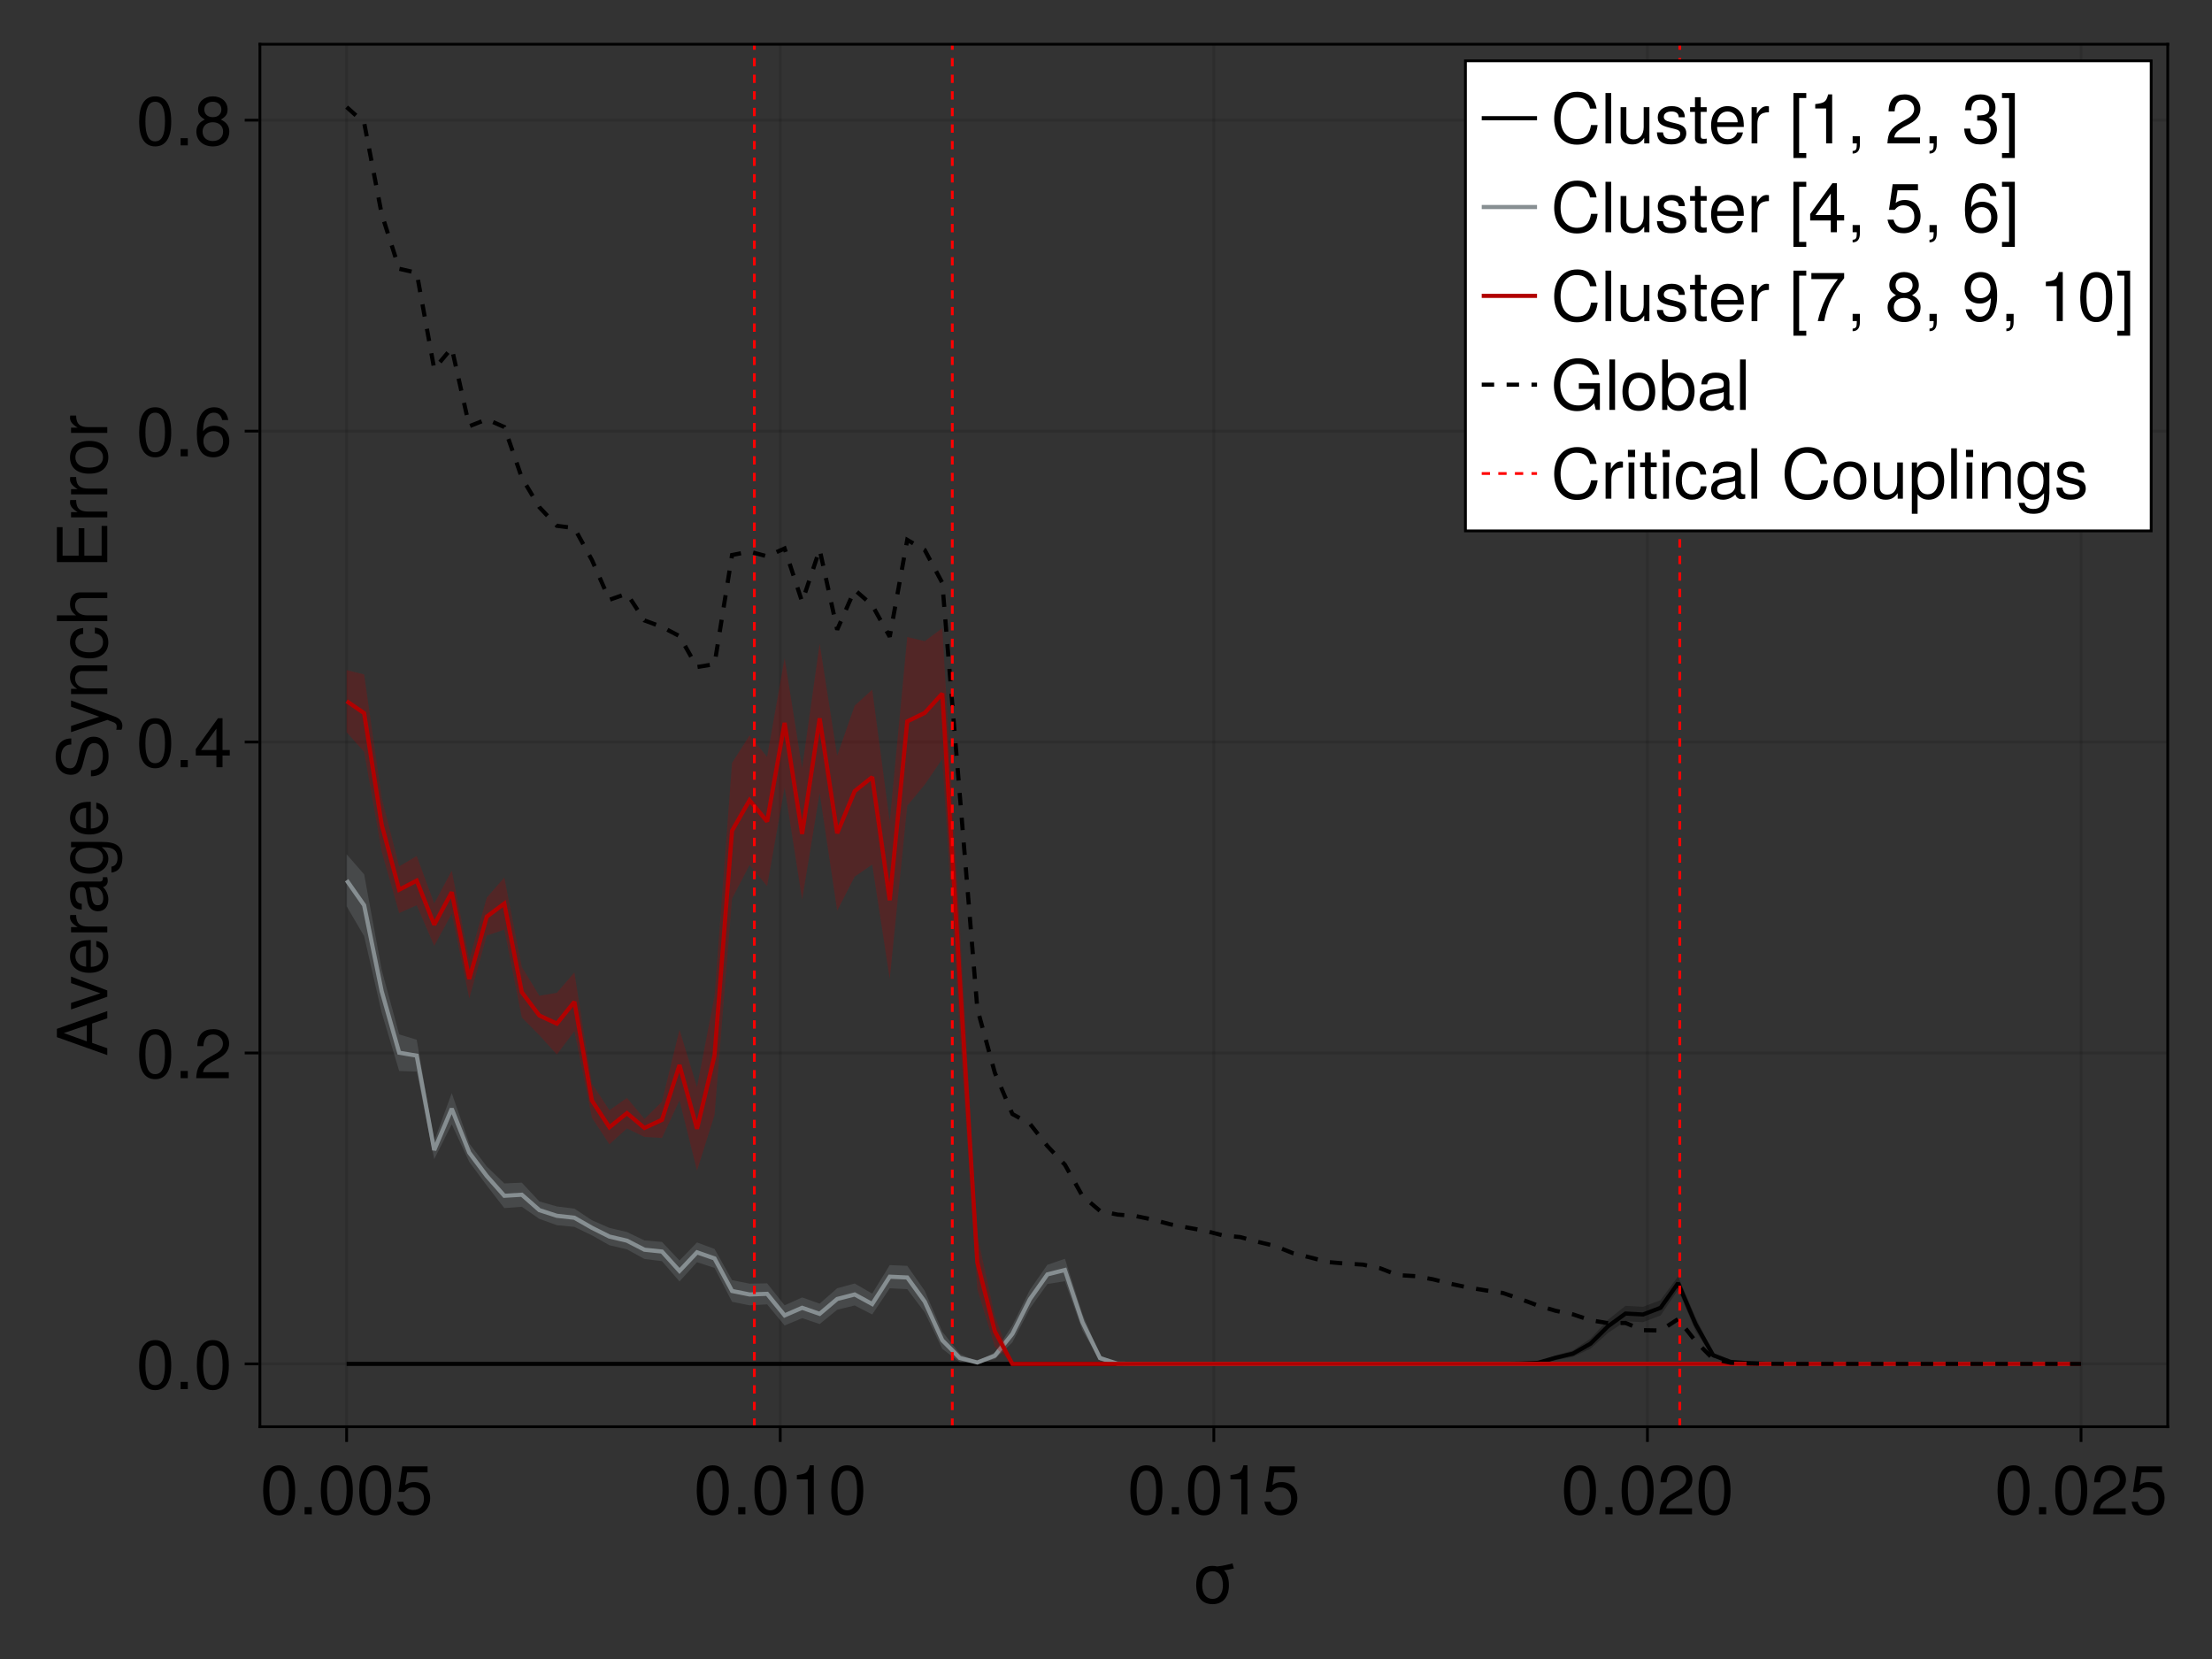 <?xml version="1.0" encoding="UTF-8"?>
<svg xmlns="http://www.w3.org/2000/svg" xmlns:xlink="http://www.w3.org/1999/xlink" width="600pt" height="450pt" viewBox="0 0 600 450" version="1.1">
<rect x="0" y="0" width="600" height="450" fill="#333333" stroke="none"/>
<defs>
<g>
<symbol overflow="visible" id="glyph0-0-01827daf">
<path style="stroke:none;" d="M 0.375 -13.672 C 0.375 -13.672 0.375 0 0.375 0 C 0.375 0 8.812 0 8.812 0 C 8.812 0 8.812 -13.672 8.812 -13.672 C 8.812 -13.672 0.375 -13.672 0.375 -13.672 Z M 1.344 -0.969 C 1.344 -0.969 1.344 -12.688 1.344 -12.688 C 1.344 -12.688 7.844 -12.688 7.844 -12.688 C 7.844 -12.688 7.844 -0.969 7.844 -0.969 C 7.844 -0.969 1.344 -0.969 1.344 -0.969 Z M 1.344 -0.969 "/>
</symbol>
<symbol overflow="visible" id="glyph0-1-01827daf">
<path style="stroke:none;" d="M 11.5 -9.406 C 10.625 -9.172 9.734 -9.016 8.828 -8.906 C 9.688 -8.031 10.156 -6.641 10.156 -4.844 C 10.156 -1.609 8.469 0.281 5.719 0.281 C 2.922 0.281 1.281 -1.609 1.281 -4.906 C 1.281 -8.219 2.938 -10.109 5.703 -10.109 C 6.156 -10.109 6.562 -10.047 6.953 -9.953 C 8.359 -10.094 9.75 -10.406 11.125 -10.797 C 11.125 -10.797 11.5 -9.406 11.5 -9.406 Z M 8.531 -4.859 C 8.531 -7.297 7.484 -8.656 5.719 -8.656 C 3.969 -8.656 2.906 -7.281 2.906 -4.906 C 2.906 -2.531 3.969 -1.156 5.719 -1.156 C 7.438 -1.156 8.531 -2.547 8.531 -4.859 Z M 8.531 -4.859 "/>
</symbol>
<symbol overflow="visible" id="glyph0-2-01827daf">
<path style="stroke:none;" d="M 9.5 -6.391 C 9.5 -2.031 7.969 0.281 5.156 0.281 C 2.312 0.281 0.812 -2.031 0.812 -6.5 C 0.812 -10.969 2.281 -13.297 5.156 -13.297 C 8.047 -13.297 9.5 -11 9.5 -6.391 Z M 7.812 -6.547 C 7.812 -10.109 6.938 -11.828 5.156 -11.828 C 3.375 -11.828 2.5 -10.125 2.5 -6.484 C 2.5 -2.844 3.375 -1.094 5.125 -1.094 C 6.953 -1.094 7.812 -2.781 7.812 -6.547 Z M 7.812 -6.547 "/>
</symbol>
<symbol overflow="visible" id="glyph0-3-01827daf">
<path style="stroke:none;" d="M 3.578 0 C 3.578 0 1.625 0 1.625 0 C 1.625 0 1.625 -1.953 1.625 -1.953 C 1.625 -1.953 3.578 -1.953 3.578 -1.953 C 3.578 -1.953 3.578 0 3.578 0 Z M 3.578 0 "/>
</symbol>
<symbol overflow="visible" id="glyph0-4-01827daf">
<path style="stroke:none;" d="M 9.625 -4.406 C 9.625 -1.594 7.75 0.281 5.062 0.281 C 2.703 0.281 1.203 -0.766 0.656 -3.406 C 0.656 -3.406 2.312 -3.406 2.312 -3.406 C 2.703 -1.906 3.578 -1.188 5.031 -1.188 C 6.828 -1.188 7.938 -2.266 7.938 -4.188 C 7.938 -6.156 6.812 -7.297 5.031 -7.297 C 4 -7.297 3.359 -6.969 2.594 -6.062 C 2.594 -6.062 1.062 -6.062 1.062 -6.062 C 1.062 -6.062 2.062 -13.016 2.062 -13.016 C 2.062 -13.016 8.922 -13.016 8.922 -13.016 C 8.922 -13.016 8.922 -11.375 8.922 -11.375 C 8.922 -11.375 3.391 -11.375 3.391 -11.375 C 3.391 -11.375 2.875 -7.953 2.875 -7.953 C 3.641 -8.516 4.391 -8.75 5.328 -8.75 C 7.875 -8.75 9.625 -7.031 9.625 -4.406 Z M 9.625 -4.406 "/>
</symbol>
<symbol overflow="visible" id="glyph0-5-01827daf">
<path style="stroke:none;" d="M 6.5 0 C 6.5 0 4.859 0 4.859 0 C 4.859 0 4.859 -9.469 4.859 -9.469 C 4.859 -9.469 1.906 -9.469 1.906 -9.469 C 1.906 -9.469 1.906 -10.656 1.906 -10.656 C 4.469 -10.969 4.844 -11.25 5.422 -13.297 C 5.422 -13.297 6.5 -13.297 6.5 -13.297 C 6.5 -13.297 6.5 0 6.5 0 Z M 6.5 0 "/>
</symbol>
<symbol overflow="visible" id="glyph0-6-01827daf">
<path style="stroke:none;" d="M 9.578 -9.391 C 9.578 -7.766 8.625 -6.375 6.766 -5.375 C 6.766 -5.375 4.891 -4.375 4.891 -4.375 C 3.266 -3.406 2.656 -2.719 2.5 -1.625 C 2.5 -1.625 9.484 -1.625 9.484 -1.625 C 9.484 -1.625 9.484 0 9.484 0 C 9.484 0 0.641 0 0.641 0 C 0.781 -2.922 1.594 -4.188 4.375 -5.75 C 4.375 -5.75 6.094 -6.734 6.094 -6.734 C 7.281 -7.406 7.891 -8.312 7.891 -9.359 C 7.891 -10.781 6.766 -11.844 5.266 -11.844 C 3.641 -11.844 2.719 -10.906 2.594 -8.688 C 2.594 -8.688 0.938 -8.688 0.938 -8.688 C 1.031 -11.906 2.609 -13.297 5.328 -13.297 C 7.844 -13.297 9.578 -11.641 9.578 -9.391 Z M 9.578 -9.391 "/>
</symbol>
<symbol overflow="visible" id="glyph0-7-01827daf">
<path style="stroke:none;" d="M 13.297 0 C 13.297 0 12.188 0 12.188 0 C 12.188 0 11.75 -1.797 11.75 -1.797 C 10.422 -0.312 8.938 0.344 7.094 0.344 C 3.391 0.344 0.828 -2.5 0.828 -6.688 C 0.828 -10.781 3.203 -14 7.391 -14 C 10.516 -14 12.625 -12.297 13.109 -9.531 C 13.109 -9.531 11.328 -9.531 11.328 -9.531 C 10.953 -11.281 9.453 -12.469 7.375 -12.469 C 4.484 -12.469 2.562 -10.141 2.562 -6.781 C 2.562 -3.453 4.375 -1.203 7.469 -1.203 C 9.953 -1.203 11.75 -2.875 11.75 -5.312 C 11.75 -5.312 11.75 -5.688 11.75 -5.688 C 11.75 -5.688 7.594 -5.688 7.594 -5.688 C 7.594 -5.688 7.594 -7.219 7.594 -7.219 C 7.594 -7.219 13.297 -7.219 13.297 -7.219 C 13.297 -7.219 13.297 0 13.297 0 Z M 13.297 0 "/>
</symbol>
<symbol overflow="visible" id="glyph0-8-01827daf">
<path style="stroke:none;" d="M 2.828 0 C 2.828 0 1.281 0 1.281 0 C 1.281 0 1.281 -13.672 1.281 -13.672 C 1.281 -13.672 2.828 -13.672 2.828 -13.672 C 2.828 -13.672 2.828 0 2.828 0 Z M 2.828 0 "/>
</symbol>
<symbol overflow="visible" id="glyph0-9-01827daf">
<path style="stroke:none;" d="M 9.562 -4.844 C 9.562 -1.609 7.875 0.281 5.125 0.281 C 2.328 0.281 0.672 -1.609 0.672 -4.906 C 0.672 -8.219 2.344 -10.109 5.094 -10.109 C 7.938 -10.109 9.562 -8.234 9.562 -4.844 Z M 7.938 -4.859 C 7.938 -7.297 6.875 -8.656 5.125 -8.656 C 3.375 -8.656 2.312 -7.281 2.312 -4.906 C 2.312 -2.531 3.375 -1.156 5.125 -1.156 C 6.844 -1.156 7.938 -2.547 7.938 -4.859 Z M 7.938 -4.859 "/>
</symbol>
<symbol overflow="visible" id="glyph0-10-01827daf">
<path style="stroke:none;" d="M 9.812 -5.031 C 9.812 -1.844 8.125 0.281 5.531 0.281 C 4.156 0.281 3.172 -0.266 2.422 -1.406 C 2.422 -1.406 2.422 0 2.422 0 C 2.422 0 1.016 0 1.016 0 C 1.016 0 1.016 -13.672 1.016 -13.672 C 1.016 -13.672 2.562 -13.672 2.562 -13.672 C 2.562 -13.672 2.562 -8.5 2.562 -8.5 C 3.297 -9.594 4.25 -10.109 5.609 -10.109 C 8.188 -10.109 9.812 -8.219 9.812 -5.031 Z M 8.172 -4.938 C 8.172 -7.125 7.047 -8.641 5.312 -8.641 C 3.656 -8.719 2.562 -7.219 2.562 -4.906 C 2.562 -2.688 3.656 -1.188 5.312 -1.188 C 7.016 -1.188 8.172 -2.703 8.172 -4.938 Z M 8.172 -4.938 "/>
</symbol>
<symbol overflow="visible" id="glyph0-11-01827daf">
<path style="stroke:none;" d="M 10.031 -0.031 C 9.531 0.094 9.281 0.125 8.969 0.125 C 8.188 0.125 7.516 -0.406 7.344 -1.156 C 6.484 -0.25 5.266 0.281 4.016 0.281 C 2.031 0.281 0.781 -0.766 0.781 -2.547 C 0.781 -3.75 1.375 -4.625 2.516 -5.094 C 3.109 -5.344 3.453 -5.422 5.656 -5.703 C 6.906 -5.844 7.297 -6.125 7.297 -6.781 C 7.297 -6.781 7.297 -7.203 7.297 -7.203 C 7.297 -8.141 6.5 -8.656 5.094 -8.656 C 3.641 -8.656 2.922 -8.125 2.797 -6.922 C 2.797 -6.922 1.219 -6.922 1.219 -6.922 C 1.312 -9.188 2.781 -10.109 5.156 -10.109 C 7.578 -10.109 8.844 -9.172 8.844 -7.422 C 8.844 -7.422 8.844 -1.953 8.844 -1.953 C 8.844 -1.469 9.156 -1.188 9.688 -1.188 C 9.781 -1.188 9.859 -1.188 10.031 -1.219 C 10.031 -1.219 10.031 -0.031 10.031 -0.031 Z M 7.297 -3.391 C 7.297 -3.391 7.297 -4.859 7.297 -4.859 C 6.766 -4.609 6.438 -4.531 4.781 -4.312 C 3.109 -4.062 2.422 -3.625 2.422 -2.594 C 2.422 -1.516 3.125 -1.094 4.344 -1.094 C 5.875 -1.094 7.297 -1.984 7.297 -3.391 Z M 7.297 -3.391 "/>
</symbol>
<symbol overflow="visible" id="glyph1-0-01827daf">
<path style="stroke:none;" d="M -13.672 -0.375 C -13.672 -0.375 0 -0.375 0 -0.375 C 0 -0.375 0 -8.812 0 -8.812 C 0 -8.812 -13.672 -8.812 -13.672 -8.812 C -13.672 -8.812 -13.672 -0.375 -13.672 -0.375 Z M -0.969 -1.344 C -0.969 -1.344 -12.688 -1.344 -12.688 -1.344 C -12.688 -1.344 -12.688 -7.844 -12.688 -7.844 C -12.688 -7.844 -0.969 -7.844 -0.969 -7.844 C -0.969 -7.844 -0.969 -1.344 -0.969 -1.344 Z M -0.969 -1.344 "/>
</symbol>
<symbol overflow="visible" id="glyph1-1-01827daf">
<path style="stroke:none;" d="M 0 -12.25 C 0 -12.25 0 -10.297 0 -10.297 C 0 -10.297 -4.109 -8.891 -4.109 -8.891 C -4.109 -8.891 -4.109 -3.625 -4.109 -3.625 C -4.109 -3.625 0 -2.172 0 -2.172 C 0 -2.172 0 -0.312 0 -0.312 C 0 -0.312 -13.672 -5.188 -13.672 -5.188 C -13.672 -5.188 -13.672 -7.438 -13.672 -7.438 C -13.672 -7.438 0 -12.25 0 -12.25 Z M -5.562 -8.406 C -5.562 -8.406 -11.797 -6.297 -11.797 -6.297 C -11.797 -6.297 -5.562 -4.047 -5.562 -4.047 C -5.562 -4.047 -5.562 -8.406 -5.562 -8.406 Z M -5.562 -8.406 "/>
</symbol>
<symbol overflow="visible" id="glyph1-2-01827daf">
<path style="stroke:none;" d="M -0.031 -10.031 C 0.094 -9.531 0.125 -9.281 0.125 -8.969 C 0.125 -8.188 -0.406 -7.516 -1.156 -7.344 C -0.25 -6.484 0.281 -5.266 0.281 -4.016 C 0.281 -2.031 -0.766 -0.781 -2.547 -0.781 C -3.75 -0.781 -4.625 -1.375 -5.094 -2.516 C -5.344 -3.109 -5.422 -3.453 -5.703 -5.656 C -5.844 -6.906 -6.125 -7.297 -6.781 -7.297 C -6.781 -7.297 -7.203 -7.297 -7.203 -7.297 C -8.141 -7.297 -8.656 -6.5 -8.656 -5.094 C -8.656 -3.641 -8.125 -2.922 -6.922 -2.797 C -6.922 -2.797 -6.922 -1.219 -6.922 -1.219 C -9.188 -1.312 -10.109 -2.781 -10.109 -5.156 C -10.109 -7.578 -9.172 -8.844 -7.422 -8.844 C -7.422 -8.844 -1.953 -8.844 -1.953 -8.844 C -1.469 -8.844 -1.188 -9.156 -1.188 -9.688 C -1.188 -9.781 -1.188 -9.859 -1.219 -10.031 C -1.219 -10.031 -0.031 -10.031 -0.031 -10.031 Z M -3.391 -7.297 C -3.391 -7.297 -4.859 -7.297 -4.859 -7.297 C -4.609 -6.766 -4.531 -6.438 -4.312 -4.781 C -4.062 -3.109 -3.625 -2.422 -2.594 -2.422 C -1.516 -2.422 -1.094 -3.125 -1.094 -4.344 C -1.094 -5.875 -1.984 -7.297 -3.391 -7.297 Z M -3.391 -7.297 "/>
</symbol>
<symbol overflow="visible" id="glyph1-3-01827daf">
<path style="stroke:none;" d="M -1.609 -9.172 C 2.719 -9.172 4.094 -7.859 4.094 -4.781 C 4.094 -2.469 2.984 -1.031 1.125 -0.859 C 1.125 -0.859 1.125 -2.453 1.125 -2.453 C 2.328 -2.641 2.781 -3.594 2.781 -4.844 C 2.781 -6.656 1.781 -7.719 -0.828 -7.719 C -0.828 -7.719 -1.484 -7.719 -1.484 -7.719 C -0.25 -6.688 0.281 -5.828 0.281 -4.594 C 0.281 -2.281 -1.719 -0.547 -4.812 -0.547 C -8 -0.547 -10.109 -2.234 -10.109 -4.719 C -10.109 -5.984 -9.562 -6.938 -8.406 -7.719 C -8.406 -7.719 -9.828 -7.719 -9.828 -7.719 C -9.828 -7.719 -9.828 -9.172 -9.828 -9.172 C -9.828 -9.172 -1.609 -9.172 -1.609 -9.172 Z M -4.859 -7.578 C -7.234 -7.578 -8.656 -6.578 -8.656 -4.891 C -8.656 -3.219 -7.281 -2.172 -4.906 -2.172 C -2.531 -2.172 -1.156 -3.203 -1.156 -4.906 C -1.156 -6.562 -2.516 -7.578 -4.859 -7.578 Z M -4.859 -7.578 "/>
</symbol>
<symbol overflow="visible" id="glyph1-4-01827daf">
<path style="stroke:none;" d="M -4.469 -9.625 C -4.469 -9.625 -4.469 -2.375 -4.469 -2.375 C -2.219 -2.422 -1.156 -3.641 -1.156 -5.266 C -1.156 -6.531 -1.688 -7.406 -2.984 -7.844 C -2.984 -7.844 -2.984 -9.406 -2.984 -9.406 C -1 -9.016 0.281 -7.469 0.281 -5.219 C 0.281 -2.453 -1.625 -0.75 -4.859 -0.75 C -8.078 -0.75 -10.109 -2.516 -10.109 -5.25 C -10.109 -7.094 -9.125 -8.594 -7.516 -9.219 C -6.781 -9.5 -5.891 -9.625 -4.469 -9.625 Z M -5.844 -7.953 C -7.391 -7.953 -8.656 -6.766 -8.656 -5.234 C -8.656 -3.656 -7.484 -2.547 -5.734 -2.422 C -5.734 -2.422 -5.734 -7.938 -5.734 -7.938 C -5.781 -7.953 -5.844 -7.953 -5.844 -7.953 Z M -5.844 -7.953 "/>
</symbol>
<symbol overflow="visible" id="glyph1-5-01827daf">
<path style="stroke:none;" d=""/>
</symbol>
<symbol overflow="visible" id="glyph2-0-01827daf">
<path style="stroke:none;" d="M -13.672 -0.375 C -13.672 -0.375 0 -0.375 0 -0.375 C 0 -0.375 0 -8.812 0 -8.812 C 0 -8.812 -13.672 -8.812 -13.672 -8.812 C -13.672 -8.812 -13.672 -0.375 -13.672 -0.375 Z M -0.969 -1.344 C -0.969 -1.344 -12.688 -1.344 -12.688 -1.344 C -12.688 -1.344 -12.688 -7.844 -12.688 -7.844 C -12.688 -7.844 -0.969 -7.844 -0.969 -7.844 C -0.969 -7.844 -0.969 -1.344 -0.969 -1.344 Z M -0.969 -1.344 "/>
</symbol>
<symbol overflow="visible" id="glyph2-1-01827daf">
<path style="stroke:none;" d="M -9.828 -9.109 C -9.828 -9.109 0 -5.344 0 -5.344 C 0 -5.344 0 -3.641 0 -3.641 C 0 -3.641 -9.828 -0.188 -9.828 -0.188 C -9.828 -0.188 -9.828 -1.953 -9.828 -1.953 C -9.828 -1.953 -1.859 -4.578 -1.859 -4.578 C -1.859 -4.578 -9.828 -7.344 -9.828 -7.344 C -9.828 -7.344 -9.828 -9.109 -9.828 -9.109 Z M -9.828 -9.109 "/>
</symbol>
<symbol overflow="visible" id="glyph2-2-01827daf">
<path style="stroke:none;" d="M -3.75 -11.641 C -1.312 -11.641 0.344 -9.766 0.344 -6.297 C 0.344 -3.078 -1.219 -0.906 -4.438 -0.906 C -4.438 -0.906 -4.438 -2.547 -4.438 -2.547 C -2.5 -2.547 -1.203 -3.828 -1.203 -6.406 C -1.203 -8.781 -2.078 -9.906 -3.578 -9.906 C -4.656 -9.906 -5.344 -9.109 -5.797 -7.391 C -5.797 -7.391 -6.688 -4 -6.688 -4 C -7.156 -2.188 -8.219 -1.312 -9.875 -1.312 C -12.359 -1.312 -14 -3.172 -14 -6.172 C -14 -9.312 -12.453 -11.172 -9.766 -11.172 C -9.766 -11.172 -9.766 -9.531 -9.766 -9.531 C -11.547 -9.531 -12.547 -8.281 -12.547 -6.109 C -12.547 -4.281 -11.516 -3.062 -10.125 -3.062 C -9.078 -3.062 -8.531 -3.656 -8.094 -5.312 C -8.094 -5.312 -7.188 -8.734 -7.188 -8.734 C -6.672 -10.594 -5.438 -11.641 -3.75 -11.641 Z M -3.75 -11.641 "/>
</symbol>
<symbol overflow="visible" id="glyph2-3-01827daf">
<path style="stroke:none;" d="M 0 -11.5 C 0 -11.5 0 -1.688 0 -1.688 C 0 -1.688 -13.672 -1.688 -13.672 -1.688 C -13.672 -1.688 -13.672 -11.156 -13.672 -11.156 C -13.672 -11.156 -12.125 -11.156 -12.125 -11.156 C -12.125 -11.156 -12.125 -3.438 -12.125 -3.438 C -12.125 -3.438 -7.766 -3.438 -7.766 -3.438 C -7.766 -3.438 -7.766 -10.875 -7.766 -10.875 C -7.766 -10.875 -6.219 -10.875 -6.219 -10.875 C -6.219 -10.875 -6.219 -3.438 -6.219 -3.438 C -6.219 -3.438 -1.531 -3.438 -1.531 -3.438 C -1.531 -3.438 -1.531 -11.5 -1.531 -11.5 C -1.531 -11.5 0 -11.5 0 -11.5 Z M 0 -11.5 "/>
</symbol>
<symbol overflow="visible" id="glyph3-0-01827daf">
<path style="stroke:none;" d="M -13.672 -0.375 C -13.672 -0.375 0 -0.375 0 -0.375 C 0 -0.375 0 -8.812 0 -8.812 C 0 -8.812 -13.672 -8.812 -13.672 -8.812 C -13.672 -8.812 -13.672 -0.375 -13.672 -0.375 Z M -0.969 -1.344 C -0.969 -1.344 -12.688 -1.344 -12.688 -1.344 C -12.688 -1.344 -12.688 -7.844 -12.688 -7.844 C -12.688 -7.844 -0.969 -7.844 -0.969 -7.844 C -0.969 -7.844 -0.969 -1.344 -0.969 -1.344 Z M -0.969 -1.344 "/>
</symbol>
<symbol overflow="visible" id="glyph3-1-01827daf">
<path style="stroke:none;" d="M -4.469 -9.625 C -4.469 -9.625 -4.469 -2.375 -4.469 -2.375 C -2.219 -2.422 -1.156 -3.641 -1.156 -5.266 C -1.156 -6.531 -1.688 -7.406 -2.984 -7.844 C -2.984 -7.844 -2.984 -9.406 -2.984 -9.406 C -1 -9.016 0.281 -7.469 0.281 -5.219 C 0.281 -2.453 -1.625 -0.75 -4.859 -0.75 C -8.078 -0.75 -10.109 -2.516 -10.109 -5.25 C -10.109 -7.094 -9.125 -8.594 -7.516 -9.219 C -6.781 -9.5 -5.891 -9.625 -4.469 -9.625 Z M -5.844 -7.953 C -7.391 -7.953 -8.656 -6.766 -8.656 -5.234 C -8.656 -3.656 -7.484 -2.547 -5.734 -2.422 C -5.734 -2.422 -5.734 -7.938 -5.734 -7.938 C -5.781 -7.953 -5.844 -7.953 -5.844 -7.953 Z M -5.844 -7.953 "/>
</symbol>
<symbol overflow="visible" id="glyph3-2-01827daf">
<path style="stroke:none;" d="M -8.453 -6.016 C -8.422 -3.594 -7.312 -2.875 -5.094 -2.875 C -5.094 -2.875 0 -2.875 0 -2.875 C 0 -2.875 0 -1.312 0 -1.312 C 0 -1.312 -9.828 -1.312 -9.828 -1.312 C -9.828 -1.312 -9.828 -2.734 -9.828 -2.734 C -9.828 -2.734 -8.047 -2.734 -8.047 -2.734 C -9.5 -3.641 -10.109 -4.406 -10.109 -5.422 C -10.109 -5.625 -10.094 -5.75 -10.047 -6.016 C -10.047 -6.016 -8.453 -6.016 -8.453 -6.016 Z M -8.453 -6.016 "/>
</symbol>
<symbol overflow="visible" id="glyph3-3-01827daf">
<path style="stroke:none;" d="M -9.828 -8.969 C -9.828 -8.969 2.062 -4.594 2.062 -4.594 C 3.469 -4.062 4.094 -3.172 4.094 -2.062 C 4.094 -1.656 4.016 -1.328 3.844 -1.016 C 3.844 -1.016 2.438 -1.016 2.438 -1.016 C 2.516 -1.344 2.547 -1.609 2.547 -1.844 C 2.547 -2.516 2.281 -2.828 1.594 -3.094 C 1.594 -3.094 0.031 -3.688 0.031 -3.688 C 0.031 -3.688 -9.828 -0.375 -9.828 -0.375 C -9.828 -0.375 -9.828 -2.047 -9.828 -2.047 C -9.828 -2.047 -2.172 -4.562 -2.172 -4.562 C -2.172 -4.562 -9.828 -7.281 -9.828 -7.281 C -9.828 -7.281 -9.828 -8.969 -9.828 -8.969 Z M -9.828 -8.969 "/>
</symbol>
<symbol overflow="visible" id="glyph3-4-01827daf">
<path style="stroke:none;" d="M 0 -9.109 C 0 -9.109 0 -7.562 0 -7.562 C 0 -7.562 -6.812 -7.562 -6.812 -7.562 C -8.094 -7.562 -8.734 -6.641 -8.734 -5.531 C -8.734 -3.922 -7.422 -2.875 -5.422 -2.875 C -5.422 -2.875 0 -2.875 0 -2.875 C 0 -2.875 0 -1.312 0 -1.312 C 0 -1.312 -13.672 -1.312 -13.672 -1.312 C -13.672 -1.312 -13.672 -2.875 -13.672 -2.875 C -13.672 -2.875 -8.469 -2.875 -8.469 -2.875 C -9.672 -3.781 -10.109 -4.625 -10.109 -6.016 C -10.109 -7.938 -9.078 -9.109 -7.422 -9.109 C -7.422 -9.109 0 -9.109 0 -9.109 Z M 0 -9.109 "/>
</symbol>
<symbol overflow="visible" id="glyph3-5-01827daf">
<path style="stroke:none;" d=""/>
</symbol>
<symbol overflow="visible" id="glyph4-0-01827daf">
<path style="stroke:none;" d="M -13.672 -0.375 C -13.672 -0.375 0 -0.375 0 -0.375 C 0 -0.375 0 -8.812 0 -8.812 C 0 -8.812 -13.672 -8.812 -13.672 -8.812 C -13.672 -8.812 -13.672 -0.375 -13.672 -0.375 Z M -0.969 -1.344 C -0.969 -1.344 -12.688 -1.344 -12.688 -1.344 C -12.688 -1.344 -12.688 -7.844 -12.688 -7.844 C -12.688 -7.844 -0.969 -7.844 -0.969 -7.844 C -0.969 -7.844 -0.969 -1.344 -0.969 -1.344 Z M -0.969 -1.344 "/>
</symbol>
<symbol overflow="visible" id="glyph4-1-01827daf">
<path style="stroke:none;" d="M 0 -9.125 C 0 -9.125 0 -7.578 0 -7.578 C 0 -7.578 -6.812 -7.578 -6.812 -7.578 C -7.984 -7.578 -8.734 -6.781 -8.734 -5.547 C -8.734 -3.953 -7.422 -2.875 -5.422 -2.875 C -5.422 -2.875 0 -2.875 0 -2.875 C 0 -2.875 0 -1.312 0 -1.312 C 0 -1.312 -9.828 -1.312 -9.828 -1.312 C -9.828 -1.312 -9.828 -2.75 -9.828 -2.75 C -9.828 -2.75 -8.172 -2.75 -8.172 -2.75 C -9.547 -3.625 -10.109 -4.562 -10.109 -6.016 C -10.109 -7.906 -9.062 -9.125 -7.422 -9.125 C -7.422 -9.125 0 -9.125 0 -9.125 Z M 0 -9.125 "/>
</symbol>
<symbol overflow="visible" id="glyph4-2-01827daf">
<path style="stroke:none;" d="M -3.375 -8.938 C -1.125 -8.75 0.281 -7.281 0.281 -4.938 C 0.281 -2.266 -1.656 -0.578 -4.812 -0.578 C -8.078 -0.578 -10.109 -2.312 -10.109 -4.953 C -10.109 -7.141 -8.922 -8.641 -6.531 -8.828 C -6.531 -8.828 -6.531 -7.25 -6.531 -7.25 C -7.891 -7.062 -8.656 -6.25 -8.656 -4.938 C -8.656 -3.219 -7.281 -2.219 -4.812 -2.219 C -2.5 -2.219 -1.156 -3.25 -1.156 -4.969 C -1.156 -6.297 -1.797 -7.109 -3.375 -7.375 C -3.375 -7.375 -3.375 -8.938 -3.375 -8.938 Z M -3.375 -8.938 "/>
</symbol>
<symbol overflow="visible" id="glyph4-3-01827daf">
<path style="stroke:none;" d="M -4.844 -9.562 C -1.609 -9.562 0.281 -7.875 0.281 -5.125 C 0.281 -2.328 -1.609 -0.672 -4.906 -0.672 C -8.219 -0.672 -10.109 -2.344 -10.109 -5.094 C -10.109 -7.938 -8.234 -9.562 -4.844 -9.562 Z M -4.859 -7.938 C -7.297 -7.938 -8.656 -6.875 -8.656 -5.125 C -8.656 -3.375 -7.281 -2.312 -4.906 -2.312 C -2.531 -2.312 -1.156 -3.375 -1.156 -5.125 C -1.156 -6.844 -2.547 -7.938 -4.859 -7.938 Z M -4.859 -7.938 "/>
</symbol>
<symbol overflow="visible" id="glyph4-4-01827daf">
<path style="stroke:none;" d="M -8.453 -6.016 C -8.422 -3.594 -7.312 -2.875 -5.094 -2.875 C -5.094 -2.875 0 -2.875 0 -2.875 C 0 -2.875 0 -1.312 0 -1.312 C 0 -1.312 -9.828 -1.312 -9.828 -1.312 C -9.828 -1.312 -9.828 -2.734 -9.828 -2.734 C -9.828 -2.734 -8.047 -2.734 -8.047 -2.734 C -9.5 -3.641 -10.109 -4.406 -10.109 -5.422 C -10.109 -5.625 -10.094 -5.75 -10.047 -6.016 C -10.047 -6.016 -8.453 -6.016 -8.453 -6.016 Z M -8.453 -6.016 "/>
</symbol>
<symbol overflow="visible" id="glyph5-0-01827daf">
<path style="stroke:none;" d="M -13.672 -0.375 C -13.672 -0.375 0 -0.375 0 -0.375 C 0 -0.375 0 -8.812 0 -8.812 C 0 -8.812 -13.672 -8.812 -13.672 -8.812 C -13.672 -8.812 -13.672 -0.375 -13.672 -0.375 Z M -0.969 -1.344 C -0.969 -1.344 -12.688 -1.344 -12.688 -1.344 C -12.688 -1.344 -12.688 -7.844 -12.688 -7.844 C -12.688 -7.844 -0.969 -7.844 -0.969 -7.844 C -0.969 -7.844 -0.969 -1.344 -0.969 -1.344 Z M -0.969 -1.344 "/>
</symbol>
<symbol overflow="visible" id="glyph5-1-01827daf">
<path style="stroke:none;" d="M -8.453 -6.016 C -8.422 -3.594 -7.312 -2.875 -5.094 -2.875 C -5.094 -2.875 0 -2.875 0 -2.875 C 0 -2.875 0 -1.312 0 -1.312 C 0 -1.312 -9.828 -1.312 -9.828 -1.312 C -9.828 -1.312 -9.828 -2.734 -9.828 -2.734 C -9.828 -2.734 -8.047 -2.734 -8.047 -2.734 C -9.5 -3.641 -10.109 -4.406 -10.109 -5.422 C -10.109 -5.625 -10.094 -5.75 -10.047 -6.016 C -10.047 -6.016 -8.453 -6.016 -8.453 -6.016 Z M -8.453 -6.016 "/>
</symbol>
<symbol overflow="visible" id="glyph6-0-01827daf">
<path style="stroke:none;" d="M 0.375 -13.672 C 0.375 -13.672 0.375 0 0.375 0 C 0.375 0 8.812 0 8.812 0 C 8.812 0 8.812 -13.672 8.812 -13.672 C 8.812 -13.672 0.375 -13.672 0.375 -13.672 Z M 1.344 -0.969 C 1.344 -0.969 1.344 -12.688 1.344 -12.688 C 1.344 -12.688 7.844 -12.688 7.844 -12.688 C 7.844 -12.688 7.844 -0.969 7.844 -0.969 C 7.844 -0.969 1.344 -0.969 1.344 -0.969 Z M 1.344 -0.969 "/>
</symbol>
<symbol overflow="visible" id="glyph6-1-01827daf">
<path style="stroke:none;" d="M 9.5 -6.391 C 9.5 -2.031 7.969 0.281 5.156 0.281 C 2.312 0.281 0.812 -2.031 0.812 -6.5 C 0.812 -10.969 2.281 -13.297 5.156 -13.297 C 8.047 -13.297 9.5 -11 9.5 -6.391 Z M 7.812 -6.547 C 7.812 -10.109 6.938 -11.828 5.156 -11.828 C 3.375 -11.828 2.5 -10.125 2.5 -6.484 C 2.5 -2.844 3.375 -1.094 5.125 -1.094 C 6.953 -1.094 7.812 -2.781 7.812 -6.547 Z M 7.812 -6.547 "/>
</symbol>
<symbol overflow="visible" id="glyph6-2-01827daf">
<path style="stroke:none;" d="M 3.578 0 C 3.578 0 1.625 0 1.625 0 C 1.625 0 1.625 -1.953 1.625 -1.953 C 1.625 -1.953 3.578 -1.953 3.578 -1.953 C 3.578 -1.953 3.578 0 3.578 0 Z M 3.578 0 "/>
</symbol>
<symbol overflow="visible" id="glyph6-3-01827daf">
<path style="stroke:none;" d="M 9.75 -3.188 C 9.75 -3.188 7.781 -3.188 7.781 -3.188 C 7.781 -3.188 7.781 0 7.781 0 C 7.781 0 6.125 0 6.125 0 C 6.125 0 6.125 -3.188 6.125 -3.188 C 6.125 -3.188 0.531 -3.188 0.531 -3.188 C 0.531 -3.188 0.531 -4.938 0.531 -4.938 C 0.531 -4.938 6.562 -13.297 6.562 -13.297 C 6.562 -13.297 7.781 -13.297 7.781 -13.297 C 7.781 -13.297 7.781 -4.672 7.781 -4.672 C 7.781 -4.672 9.75 -4.672 9.75 -4.672 C 9.75 -4.672 9.75 -3.188 9.75 -3.188 Z M 6.125 -4.672 C 6.125 -4.672 6.125 -10.484 6.125 -10.484 C 6.125 -10.484 1.969 -4.672 1.969 -4.672 C 1.969 -4.672 6.125 -4.672 6.125 -4.672 Z M 6.125 -4.672 "/>
</symbol>
<symbol overflow="visible" id="glyph7-0-01827daf">
<path style="stroke:none;" d="M 0.375 -13.672 C 0.375 -13.672 0.375 0 0.375 0 C 0.375 0 8.812 0 8.812 0 C 8.812 0 8.812 -13.672 8.812 -13.672 C 8.812 -13.672 0.375 -13.672 0.375 -13.672 Z M 1.344 -0.969 C 1.344 -0.969 1.344 -12.688 1.344 -12.688 C 1.344 -12.688 7.844 -12.688 7.844 -12.688 C 7.844 -12.688 7.844 -0.969 7.844 -0.969 C 7.844 -0.969 1.344 -0.969 1.344 -0.969 Z M 1.344 -0.969 "/>
</symbol>
<symbol overflow="visible" id="glyph7-1-01827daf">
<path style="stroke:none;" d="M 9.5 -6.391 C 9.5 -2.031 7.969 0.281 5.156 0.281 C 2.312 0.281 0.812 -2.031 0.812 -6.5 C 0.812 -10.969 2.281 -13.297 5.156 -13.297 C 8.047 -13.297 9.5 -11 9.5 -6.391 Z M 7.812 -6.547 C 7.812 -10.109 6.938 -11.828 5.156 -11.828 C 3.375 -11.828 2.5 -10.125 2.5 -6.484 C 2.5 -2.844 3.375 -1.094 5.125 -1.094 C 6.953 -1.094 7.812 -2.781 7.812 -6.547 Z M 7.812 -6.547 "/>
</symbol>
<symbol overflow="visible" id="glyph7-2-01827daf">
<path style="stroke:none;" d="M 3.578 0 C 3.578 0 1.625 0 1.625 0 C 1.625 0 1.625 -1.953 1.625 -1.953 C 1.625 -1.953 3.578 -1.953 3.578 -1.953 C 3.578 -1.953 3.578 0 3.578 0 Z M 3.578 0 "/>
</symbol>
<symbol overflow="visible" id="glyph7-3-01827daf">
<path style="stroke:none;" d="M 9.578 -9.391 C 9.578 -7.766 8.625 -6.375 6.766 -5.375 C 6.766 -5.375 4.891 -4.375 4.891 -4.375 C 3.266 -3.406 2.656 -2.719 2.5 -1.625 C 2.5 -1.625 9.484 -1.625 9.484 -1.625 C 9.484 -1.625 9.484 0 9.484 0 C 9.484 0 0.641 0 0.641 0 C 0.781 -2.922 1.594 -4.188 4.375 -5.75 C 4.375 -5.75 6.094 -6.734 6.094 -6.734 C 7.281 -7.406 7.891 -8.312 7.891 -9.359 C 7.891 -10.781 6.766 -11.844 5.266 -11.844 C 3.641 -11.844 2.719 -10.906 2.594 -8.688 C 2.594 -8.688 0.938 -8.688 0.938 -8.688 C 1.031 -11.906 2.609 -13.297 5.328 -13.297 C 7.844 -13.297 9.578 -11.641 9.578 -9.391 Z M 9.578 -9.391 "/>
</symbol>
<symbol overflow="visible" id="glyph8-0-01827daf">
<path style="stroke:none;" d="M 0.375 -13.672 C 0.375 -13.672 0.375 0 0.375 0 C 0.375 0 8.812 0 8.812 0 C 8.812 0 8.812 -13.672 8.812 -13.672 C 8.812 -13.672 0.375 -13.672 0.375 -13.672 Z M 1.344 -0.969 C 1.344 -0.969 1.344 -12.688 1.344 -12.688 C 1.344 -12.688 7.844 -12.688 7.844 -12.688 C 7.844 -12.688 7.844 -0.969 7.844 -0.969 C 7.844 -0.969 1.344 -0.969 1.344 -0.969 Z M 1.344 -0.969 "/>
</symbol>
<symbol overflow="visible" id="glyph8-1-01827daf">
<path style="stroke:none;" d="M 9.5 -6.391 C 9.5 -2.031 7.969 0.281 5.156 0.281 C 2.312 0.281 0.812 -2.031 0.812 -6.5 C 0.812 -10.969 2.281 -13.297 5.156 -13.297 C 8.047 -13.297 9.5 -11 9.5 -6.391 Z M 7.812 -6.547 C 7.812 -10.109 6.938 -11.828 5.156 -11.828 C 3.375 -11.828 2.5 -10.125 2.5 -6.484 C 2.5 -2.844 3.375 -1.094 5.125 -1.094 C 6.953 -1.094 7.812 -2.781 7.812 -6.547 Z M 7.812 -6.547 "/>
</symbol>
<symbol overflow="visible" id="glyph8-2-01827daf">
<path style="stroke:none;" d="M 3.578 0 C 3.578 0 1.625 0 1.625 0 C 1.625 0 1.625 -1.953 1.625 -1.953 C 1.625 -1.953 3.578 -1.953 3.578 -1.953 C 3.578 -1.953 3.578 0 3.578 0 Z M 3.578 0 "/>
</symbol>
<symbol overflow="visible" id="glyph8-3-01827daf">
<path style="stroke:none;" d="M 9.625 -4.125 C 9.625 -1.516 7.797 0.281 5.266 0.281 C 2.234 0.281 0.812 -1.906 0.812 -6.062 C 0.812 -10.688 2.469 -13.297 5.562 -13.297 C 7.594 -13.297 9.016 -12 9.344 -9.828 C 9.344 -9.828 7.688 -9.828 7.688 -9.828 C 7.422 -11.094 6.625 -11.828 5.453 -11.828 C 3.562 -11.828 2.516 -10.031 2.5 -6.781 C 3.203 -7.766 4.234 -8.266 5.547 -8.266 C 7.938 -8.266 9.625 -6.594 9.625 -4.125 Z M 7.938 -4 C 7.938 -5.781 6.938 -6.812 5.344 -6.812 C 3.719 -6.812 2.594 -5.734 2.594 -4.094 C 2.594 -2.375 3.75 -1.188 5.281 -1.188 C 6.812 -1.188 7.938 -2.328 7.938 -4 Z M 7.938 -4 "/>
</symbol>
<symbol overflow="visible" id="glyph8-4-01827daf">
<path style="stroke:none;" d="M 12.688 -4.984 C 12.281 -1.422 10.406 0.344 7.062 0.344 C 3.062 0.344 0.906 -2.688 0.906 -6.672 C 0.906 -10.672 3 -14 7.141 -14 C 10.141 -14 11.875 -12.438 12.406 -9.438 C 12.406 -9.438 10.625 -9.438 10.625 -9.438 C 10.203 -11.516 9.078 -12.469 6.938 -12.469 C 4.297 -12.469 2.641 -10.203 2.641 -6.688 C 2.641 -3.281 4.375 -1.203 7.094 -1.203 C 9.391 -1.203 10.484 -2.406 10.891 -4.984 C 10.891 -4.984 12.688 -4.984 12.688 -4.984 Z M 12.688 -4.984 "/>
</symbol>
<symbol overflow="visible" id="glyph8-5-01827daf">
<path style="stroke:none;" d="M 2.828 0 C 2.828 0 1.281 0 1.281 0 C 1.281 0 1.281 -13.672 1.281 -13.672 C 1.281 -13.672 2.828 -13.672 2.828 -13.672 C 2.828 -13.672 2.828 0 2.828 0 Z M 2.828 0 "/>
</symbol>
<symbol overflow="visible" id="glyph8-6-01827daf">
<path style="stroke:none;" d="M 9.031 0 C 9.031 0 7.625 0 7.625 0 C 7.625 0 7.625 -1.516 7.625 -1.516 C 6.719 -0.219 5.797 0.281 4.344 0.281 C 2.438 0.281 1.219 -0.766 1.219 -2.406 C 1.219 -2.406 1.219 -9.828 1.219 -9.828 C 1.219 -9.828 2.781 -9.828 2.781 -9.828 C 2.781 -9.828 2.781 -3.016 2.781 -3.016 C 2.781 -1.844 3.562 -1.094 4.797 -1.094 C 6.438 -1.094 7.484 -2.406 7.484 -4.406 C 7.484 -4.406 7.484 -9.828 7.484 -9.828 C 7.484 -9.828 9.031 -9.828 9.031 -9.828 C 9.031 -9.828 9.031 0 9.031 0 Z M 9.031 0 "/>
</symbol>
<symbol overflow="visible" id="glyph8-7-01827daf">
<path style="stroke:none;" d="M 8.609 -2.75 C 8.609 -0.859 7.031 0.281 4.562 0.281 C 1.984 0.281 0.719 -0.734 0.641 -3 C 0.641 -3 2.281 -3 2.281 -3 C 2.5 -1.5 3.281 -1.156 4.688 -1.156 C 6.062 -1.156 6.969 -1.703 6.969 -2.625 C 6.969 -3.344 6.547 -3.656 5.453 -3.922 C 5.453 -3.922 4 -4.281 4 -4.281 C 1.672 -4.844 0.875 -5.562 0.875 -7.109 C 0.875 -8.922 2.359 -10.109 4.656 -10.109 C 6.922 -10.109 8.188 -9.016 8.219 -7.094 C 8.219 -7.094 6.562 -7.094 6.562 -7.094 C 6.531 -8.125 5.844 -8.656 4.594 -8.656 C 3.312 -8.656 2.516 -8.078 2.516 -7.188 C 2.516 -6.484 3.062 -6.078 4.328 -5.781 C 4.328 -5.781 5.828 -5.422 5.828 -5.422 C 7.781 -4.953 8.609 -4.219 8.609 -2.75 Z M 8.609 -2.75 "/>
</symbol>
<symbol overflow="visible" id="glyph8-8-01827daf">
<path style="stroke:none;" d="M 4.766 0 C 4.234 0.094 3.859 0.125 3.484 0.125 C 2.266 0.125 1.594 -0.438 1.594 -1.422 C 1.594 -1.422 1.594 -8.547 1.594 -8.547 C 1.594 -8.547 0.266 -8.547 0.266 -8.547 C 0.266 -8.547 0.266 -9.828 0.266 -9.828 C 0.266 -9.828 1.594 -9.828 1.594 -9.828 C 1.594 -9.828 1.594 -12.531 1.594 -12.531 C 1.594 -12.531 3.156 -12.531 3.156 -12.531 C 3.156 -12.531 3.156 -9.828 3.156 -9.828 C 3.156 -9.828 4.766 -9.828 4.766 -9.828 C 4.766 -9.828 4.766 -8.547 4.766 -8.547 C 4.766 -8.547 3.156 -8.547 3.156 -8.547 C 3.156 -8.547 3.156 -2.125 3.156 -2.125 C 3.156 -1.422 3.344 -1.234 4.016 -1.234 C 4.312 -1.234 4.562 -1.25 4.766 -1.312 C 4.766 -1.312 4.766 0 4.766 0 Z M 4.766 0 "/>
</symbol>
<symbol overflow="visible" id="glyph8-9-01827daf">
<path style="stroke:none;" d="M 9.625 -4.469 C 9.625 -4.469 2.375 -4.469 2.375 -4.469 C 2.422 -2.219 3.641 -1.156 5.266 -1.156 C 6.531 -1.156 7.406 -1.688 7.844 -2.984 C 7.844 -2.984 9.406 -2.984 9.406 -2.984 C 9.016 -1 7.469 0.281 5.219 0.281 C 2.453 0.281 0.75 -1.625 0.75 -4.859 C 0.75 -8.078 2.516 -10.109 5.25 -10.109 C 7.094 -10.109 8.594 -9.125 9.219 -7.516 C 9.5 -6.781 9.625 -5.891 9.625 -4.469 Z M 7.953 -5.844 C 7.953 -7.391 6.766 -8.656 5.234 -8.656 C 3.656 -8.656 2.547 -7.484 2.422 -5.734 C 2.422 -5.734 7.938 -5.734 7.938 -5.734 C 7.953 -5.781 7.953 -5.844 7.953 -5.844 Z M 7.953 -5.844 "/>
</symbol>
<symbol overflow="visible" id="glyph8-10-01827daf">
<path style="stroke:none;" d="M 6.016 -8.453 C 3.594 -8.422 2.875 -7.312 2.875 -5.094 C 2.875 -5.094 2.875 0 2.875 0 C 2.875 0 1.312 0 1.312 0 C 1.312 0 1.312 -9.828 1.312 -9.828 C 1.312 -9.828 2.734 -9.828 2.734 -9.828 C 2.734 -9.828 2.734 -8.047 2.734 -8.047 C 3.641 -9.5 4.406 -10.109 5.422 -10.109 C 5.625 -10.109 5.75 -10.094 6.016 -10.047 C 6.016 -10.047 6.016 -8.453 6.016 -8.453 Z M 6.016 -8.453 "/>
</symbol>
<symbol overflow="visible" id="glyph8-11-01827daf">
<path style="stroke:none;" d=""/>
</symbol>
<symbol overflow="visible" id="glyph8-12-01827daf">
<path style="stroke:none;" d="M 4.688 3.969 C 4.688 3.969 1.203 3.969 1.203 3.969 C 1.203 3.969 1.203 -13.672 1.203 -13.672 C 1.203 -13.672 4.688 -13.672 4.688 -13.672 C 4.688 -13.672 4.688 -12.312 4.688 -12.312 C 4.688 -12.312 2.75 -12.312 2.75 -12.312 C 2.75 -12.312 2.75 2.625 2.75 2.625 C 2.75 2.625 4.688 2.625 4.688 2.625 C 4.688 2.625 4.688 3.969 4.688 3.969 Z M 4.688 3.969 "/>
</symbol>
<symbol overflow="visible" id="glyph8-13-01827daf">
<path style="stroke:none;" d="M 9.75 -3.188 C 9.75 -3.188 7.781 -3.188 7.781 -3.188 C 7.781 -3.188 7.781 0 7.781 0 C 7.781 0 6.125 0 6.125 0 C 6.125 0 6.125 -3.188 6.125 -3.188 C 6.125 -3.188 0.531 -3.188 0.531 -3.188 C 0.531 -3.188 0.531 -4.938 0.531 -4.938 C 0.531 -4.938 6.562 -13.297 6.562 -13.297 C 6.562 -13.297 7.781 -13.297 7.781 -13.297 C 7.781 -13.297 7.781 -4.672 7.781 -4.672 C 7.781 -4.672 9.75 -4.672 9.75 -4.672 C 9.75 -4.672 9.75 -3.188 9.75 -3.188 Z M 6.125 -4.672 C 6.125 -4.672 6.125 -10.484 6.125 -10.484 C 6.125 -10.484 1.969 -4.672 1.969 -4.672 C 1.969 -4.672 6.125 -4.672 6.125 -4.672 Z M 6.125 -4.672 "/>
</symbol>
<symbol overflow="visible" id="glyph8-14-01827daf">
<path style="stroke:none;" d="M 3.594 0.297 C 3.594 1.906 2.938 2.75 1.625 2.75 C 1.625 2.75 1.625 2.047 1.625 2.047 C 2.516 2 2.75 1.625 2.75 0.344 C 2.75 0.344 2.75 0 2.75 0 C 2.75 0 1.625 0 1.625 0 C 1.625 0 1.625 -1.953 1.625 -1.953 C 1.625 -1.953 3.594 -1.953 3.594 -1.953 C 3.594 -1.953 3.594 0.297 3.594 0.297 Z M 3.594 0.297 "/>
</symbol>
<symbol overflow="visible" id="glyph8-15-01827daf">
<path style="stroke:none;" d="M 9.625 -4.406 C 9.625 -1.594 7.75 0.281 5.062 0.281 C 2.703 0.281 1.203 -0.766 0.656 -3.406 C 0.656 -3.406 2.312 -3.406 2.312 -3.406 C 2.703 -1.906 3.578 -1.188 5.031 -1.188 C 6.828 -1.188 7.938 -2.266 7.938 -4.188 C 7.938 -6.156 6.812 -7.297 5.031 -7.297 C 4 -7.297 3.359 -6.969 2.594 -6.062 C 2.594 -6.062 1.062 -6.062 1.062 -6.062 C 1.062 -6.062 2.062 -13.016 2.062 -13.016 C 2.062 -13.016 8.922 -13.016 8.922 -13.016 C 8.922 -13.016 8.922 -11.375 8.922 -11.375 C 8.922 -11.375 3.391 -11.375 3.391 -11.375 C 3.391 -11.375 2.875 -7.953 2.875 -7.953 C 3.641 -8.516 4.391 -8.75 5.328 -8.75 C 7.875 -8.75 9.625 -7.031 9.625 -4.406 Z M 9.625 -4.406 "/>
</symbol>
<symbol overflow="visible" id="glyph8-16-01827daf">
<path style="stroke:none;" d="M 3.922 3.969 C 3.922 3.969 0.438 3.969 0.438 3.969 C 0.438 3.969 0.438 2.625 0.438 2.625 C 0.438 2.625 2.359 2.625 2.359 2.625 C 2.359 2.625 2.359 -12.312 2.359 -12.312 C 2.359 -12.312 0.438 -12.312 0.438 -12.312 C 0.438 -12.312 0.438 -13.672 0.438 -13.672 C 0.438 -13.672 3.922 -13.672 3.922 -13.672 C 3.922 -13.672 3.922 3.969 3.922 3.969 Z M 3.922 3.969 "/>
</symbol>
<symbol overflow="visible" id="glyph8-17-01827daf">
<path style="stroke:none;" d="M 9.75 -11.625 C 6.953 -8.312 5.078 -4.297 4.344 0 C 4.344 0 2.594 0 2.594 0 C 3.531 -4.156 5.406 -8.047 8.047 -11.375 C 8.047 -11.375 0.859 -11.375 0.859 -11.375 C 0.859 -11.375 0.859 -13.016 0.859 -13.016 C 0.859 -13.016 9.75 -13.016 9.75 -13.016 C 9.75 -13.016 9.75 -11.625 9.75 -11.625 Z M 9.75 -11.625 "/>
</symbol>
<symbol overflow="visible" id="glyph8-18-01827daf">
<path style="stroke:none;" d="M 9.625 -3.75 C 9.625 -1.328 7.781 0.281 5.156 0.281 C 2.531 0.281 0.688 -1.328 0.688 -3.766 C 0.688 -5.234 1.438 -6.266 2.969 -7 C 1.609 -7.844 1.156 -8.516 1.156 -9.75 C 1.156 -11.828 2.812 -13.297 5.156 -13.297 C 7.516 -13.297 9.156 -11.828 9.156 -9.75 C 9.156 -8.5 8.703 -7.812 7.328 -7 C 8.875 -6.266 9.625 -5.234 9.625 -3.75 Z M 7.469 -9.719 C 7.469 -11 6.562 -11.828 5.156 -11.828 C 3.766 -11.828 2.844 -11 2.844 -9.734 C 2.844 -8.469 3.766 -7.656 5.156 -7.656 C 6.547 -7.656 7.469 -8.469 7.469 -9.719 Z M 7.938 -3.734 C 7.938 -5.281 6.812 -6.266 5.156 -6.266 C 3.5 -6.266 2.375 -5.281 2.375 -3.734 C 2.375 -2.172 3.5 -1.188 5.125 -1.188 C 6.812 -1.188 7.938 -2.156 7.938 -3.734 Z M 7.938 -3.734 "/>
</symbol>
<symbol overflow="visible" id="glyph8-19-01827daf">
<path style="stroke:none;" d="M 9.547 -6.953 C 9.547 -2.359 7.875 0.281 4.766 0.281 C 2.734 0.281 1.312 -1.016 1 -3.188 C 1 -3.188 2.641 -3.188 2.641 -3.188 C 2.906 -1.906 3.719 -1.188 4.875 -1.188 C 6.766 -1.188 7.812 -2.984 7.844 -6.219 C 6.969 -5.188 6.062 -4.75 4.797 -4.75 C 2.406 -4.75 0.719 -6.406 0.719 -8.891 C 0.719 -11.5 2.531 -13.297 5.062 -13.297 C 8.094 -13.297 9.547 -11.125 9.547 -6.953 Z M 7.75 -8.922 C 7.75 -10.656 6.578 -11.844 5.047 -11.844 C 3.531 -11.844 2.406 -10.703 2.406 -9.016 C 2.406 -7.234 3.391 -6.203 4.984 -6.203 C 6.594 -6.203 7.75 -7.297 7.75 -8.922 Z M 7.75 -8.922 "/>
</symbol>
<symbol overflow="visible" id="glyph8-20-01827daf">
<path style="stroke:none;" d="M 6.5 0 C 6.5 0 4.859 0 4.859 0 C 4.859 0 4.859 -9.469 4.859 -9.469 C 4.859 -9.469 1.906 -9.469 1.906 -9.469 C 1.906 -9.469 1.906 -10.656 1.906 -10.656 C 4.469 -10.969 4.844 -11.25 5.422 -13.297 C 5.422 -13.297 6.5 -13.297 6.5 -13.297 C 6.5 -13.297 6.5 0 6.5 0 Z M 6.5 0 "/>
</symbol>
<symbol overflow="visible" id="glyph8-21-01827daf">
<path style="stroke:none;" d="M 2.875 0 C 2.875 0 1.312 0 1.312 0 C 1.312 0 1.312 -9.828 1.312 -9.828 C 1.312 -9.828 2.875 -9.828 2.875 -9.828 C 2.875 -9.828 2.875 0 2.875 0 Z M 3.078 -11.312 C 3.078 -11.312 1.125 -11.312 1.125 -11.312 C 1.125 -11.312 1.125 -13.25 1.125 -13.25 C 1.125 -13.25 3.078 -13.25 3.078 -13.25 C 3.078 -13.25 3.078 -11.312 3.078 -11.312 Z M 3.078 -11.312 "/>
</symbol>
<symbol overflow="visible" id="glyph8-22-01827daf">
<path style="stroke:none;" d="M 8.938 -3.375 C 8.75 -1.125 7.281 0.281 4.938 0.281 C 2.266 0.281 0.578 -1.656 0.578 -4.812 C 0.578 -8.078 2.312 -10.109 4.953 -10.109 C 7.141 -10.109 8.641 -8.922 8.828 -6.531 C 8.828 -6.531 7.25 -6.531 7.25 -6.531 C 7.062 -7.891 6.25 -8.656 4.938 -8.656 C 3.219 -8.656 2.219 -7.281 2.219 -4.812 C 2.219 -2.5 3.25 -1.156 4.969 -1.156 C 6.297 -1.156 7.109 -1.797 7.375 -3.375 C 7.375 -3.375 8.938 -3.375 8.938 -3.375 Z M 8.938 -3.375 "/>
</symbol>
<symbol overflow="visible" id="glyph8-23-01827daf">
<path style="stroke:none;" d="M 10.031 -0.031 C 9.531 0.094 9.281 0.125 8.969 0.125 C 8.188 0.125 7.516 -0.406 7.344 -1.156 C 6.484 -0.25 5.266 0.281 4.016 0.281 C 2.031 0.281 0.781 -0.766 0.781 -2.547 C 0.781 -3.75 1.375 -4.625 2.516 -5.094 C 3.109 -5.344 3.453 -5.422 5.656 -5.703 C 6.906 -5.844 7.297 -6.125 7.297 -6.781 C 7.297 -6.781 7.297 -7.203 7.297 -7.203 C 7.297 -8.141 6.5 -8.656 5.094 -8.656 C 3.641 -8.656 2.922 -8.125 2.797 -6.922 C 2.797 -6.922 1.219 -6.922 1.219 -6.922 C 1.312 -9.188 2.781 -10.109 5.156 -10.109 C 7.578 -10.109 8.844 -9.172 8.844 -7.422 C 8.844 -7.422 8.844 -1.953 8.844 -1.953 C 8.844 -1.469 9.156 -1.188 9.688 -1.188 C 9.781 -1.188 9.859 -1.188 10.031 -1.219 C 10.031 -1.219 10.031 -0.031 10.031 -0.031 Z M 7.297 -3.391 C 7.297 -3.391 7.297 -4.859 7.297 -4.859 C 6.766 -4.609 6.438 -4.531 4.781 -4.312 C 3.109 -4.062 2.422 -3.625 2.422 -2.594 C 2.422 -1.516 3.125 -1.094 4.344 -1.094 C 5.875 -1.094 7.297 -1.984 7.297 -3.391 Z M 7.297 -3.391 "/>
</symbol>
<symbol overflow="visible" id="glyph8-24-01827daf">
<path style="stroke:none;" d="M 9.562 -4.844 C 9.562 -1.609 7.875 0.281 5.125 0.281 C 2.328 0.281 0.672 -1.609 0.672 -4.906 C 0.672 -8.219 2.344 -10.109 5.094 -10.109 C 7.938 -10.109 9.562 -8.234 9.562 -4.844 Z M 7.938 -4.859 C 7.938 -7.297 6.875 -8.656 5.125 -8.656 C 3.375 -8.656 2.312 -7.281 2.312 -4.906 C 2.312 -2.531 3.375 -1.156 5.125 -1.156 C 6.844 -1.156 7.938 -2.547 7.938 -4.859 Z M 7.938 -4.859 "/>
</symbol>
<symbol overflow="visible" id="glyph8-25-01827daf">
<path style="stroke:none;" d="M 9.812 -4.812 C 9.812 -1.688 8.141 0.281 5.609 0.281 C 4.328 0.281 3.406 -0.172 2.594 -1.188 C 2.594 -1.188 2.594 4.094 2.594 4.094 C 2.594 4.094 1.031 4.094 1.031 4.094 C 1.031 4.094 1.031 -9.828 1.031 -9.828 C 1.031 -9.828 2.453 -9.828 2.453 -9.828 C 2.453 -9.828 2.453 -8.344 2.453 -8.344 C 3.188 -9.5 4.25 -10.109 5.594 -10.109 C 8.188 -10.109 9.812 -8.125 9.812 -4.812 Z M 8.172 -4.859 C 8.172 -7.203 7.047 -8.641 5.328 -8.641 C 3.672 -8.641 2.594 -7.141 2.594 -4.844 C 2.594 -2.531 3.672 -1.188 5.328 -1.188 C 7.031 -1.188 8.172 -2.625 8.172 -4.859 Z M 8.172 -4.859 "/>
</symbol>
<symbol overflow="visible" id="glyph8-26-01827daf">
<path style="stroke:none;" d="M 9.125 0 C 9.125 0 7.578 0 7.578 0 C 7.578 0 7.578 -6.812 7.578 -6.812 C 7.578 -7.984 6.781 -8.734 5.547 -8.734 C 3.953 -8.734 2.875 -7.422 2.875 -5.422 C 2.875 -5.422 2.875 0 2.875 0 C 2.875 0 1.312 0 1.312 0 C 1.312 0 1.312 -9.828 1.312 -9.828 C 1.312 -9.828 2.75 -9.828 2.75 -9.828 C 2.75 -9.828 2.75 -8.172 2.75 -8.172 C 3.625 -9.547 4.562 -10.109 6.016 -10.109 C 7.906 -10.109 9.125 -9.062 9.125 -7.422 C 9.125 -7.422 9.125 0 9.125 0 Z M 9.125 0 "/>
</symbol>
<symbol overflow="visible" id="glyph8-27-01827daf">
<path style="stroke:none;" d="M 9.172 -1.609 C 9.172 2.719 7.859 4.094 4.781 4.094 C 2.469 4.094 1.031 2.984 0.859 1.125 C 0.859 1.125 2.453 1.125 2.453 1.125 C 2.641 2.328 3.594 2.781 4.844 2.781 C 6.656 2.781 7.719 1.781 7.719 -0.828 C 7.719 -0.828 7.719 -1.484 7.719 -1.484 C 6.688 -0.25 5.828 0.281 4.594 0.281 C 2.281 0.281 0.547 -1.719 0.547 -4.812 C 0.547 -8 2.234 -10.109 4.719 -10.109 C 5.984 -10.109 6.938 -9.562 7.719 -8.406 C 7.719 -8.406 7.719 -9.828 7.719 -9.828 C 7.719 -9.828 9.172 -9.828 9.172 -9.828 C 9.172 -9.828 9.172 -1.609 9.172 -1.609 Z M 7.578 -4.859 C 7.578 -7.234 6.578 -8.656 4.891 -8.656 C 3.219 -8.656 2.172 -7.281 2.172 -4.906 C 2.172 -2.531 3.203 -1.156 4.906 -1.156 C 6.562 -1.156 7.578 -2.516 7.578 -4.859 Z M 7.578 -4.859 "/>
</symbol>
<symbol overflow="visible" id="glyph9-0-01827daf">
<path style="stroke:none;" d="M 0.375 -13.672 C 0.375 -13.672 0.375 0 0.375 0 C 0.375 0 8.812 0 8.812 0 C 8.812 0 8.812 -13.672 8.812 -13.672 C 8.812 -13.672 0.375 -13.672 0.375 -13.672 Z M 1.344 -0.969 C 1.344 -0.969 1.344 -12.688 1.344 -12.688 C 1.344 -12.688 7.844 -12.688 7.844 -12.688 C 7.844 -12.688 7.844 -0.969 7.844 -0.969 C 7.844 -0.969 1.344 -0.969 1.344 -0.969 Z M 1.344 -0.969 "/>
</symbol>
<symbol overflow="visible" id="glyph9-1-01827daf">
<path style="stroke:none;" d="M 9.5 -6.391 C 9.5 -2.031 7.969 0.281 5.156 0.281 C 2.312 0.281 0.812 -2.031 0.812 -6.5 C 0.812 -10.969 2.281 -13.297 5.156 -13.297 C 8.047 -13.297 9.5 -11 9.5 -6.391 Z M 7.812 -6.547 C 7.812 -10.109 6.938 -11.828 5.156 -11.828 C 3.375 -11.828 2.5 -10.125 2.5 -6.484 C 2.5 -2.844 3.375 -1.094 5.125 -1.094 C 6.953 -1.094 7.812 -2.781 7.812 -6.547 Z M 7.812 -6.547 "/>
</symbol>
<symbol overflow="visible" id="glyph9-2-01827daf">
<path style="stroke:none;" d="M 3.578 0 C 3.578 0 1.625 0 1.625 0 C 1.625 0 1.625 -1.953 1.625 -1.953 C 1.625 -1.953 3.578 -1.953 3.578 -1.953 C 3.578 -1.953 3.578 0 3.578 0 Z M 3.578 0 "/>
</symbol>
<symbol overflow="visible" id="glyph9-3-01827daf">
<path style="stroke:none;" d="M 9.625 -3.75 C 9.625 -1.328 7.781 0.281 5.156 0.281 C 2.531 0.281 0.688 -1.328 0.688 -3.766 C 0.688 -5.234 1.438 -6.266 2.969 -7 C 1.609 -7.844 1.156 -8.516 1.156 -9.75 C 1.156 -11.828 2.812 -13.297 5.156 -13.297 C 7.516 -13.297 9.156 -11.828 9.156 -9.75 C 9.156 -8.5 8.703 -7.812 7.328 -7 C 8.875 -6.266 9.625 -5.234 9.625 -3.75 Z M 7.469 -9.719 C 7.469 -11 6.562 -11.828 5.156 -11.828 C 3.766 -11.828 2.844 -11 2.844 -9.734 C 2.844 -8.469 3.766 -7.656 5.156 -7.656 C 6.547 -7.656 7.469 -8.469 7.469 -9.719 Z M 7.938 -3.734 C 7.938 -5.281 6.812 -6.266 5.156 -6.266 C 3.5 -6.266 2.375 -5.281 2.375 -3.734 C 2.375 -2.172 3.5 -1.188 5.125 -1.188 C 6.812 -1.188 7.938 -2.156 7.938 -3.734 Z M 7.938 -3.734 "/>
</symbol>
<symbol overflow="visible" id="glyph10-0-01827daf">
<path style="stroke:none;" d="M 0.375 -13.672 C 0.375 -13.672 0.375 0 0.375 0 C 0.375 0 8.812 0 8.812 0 C 8.812 0 8.812 -13.672 8.812 -13.672 C 8.812 -13.672 0.375 -13.672 0.375 -13.672 Z M 1.344 -0.969 C 1.344 -0.969 1.344 -12.688 1.344 -12.688 C 1.344 -12.688 7.844 -12.688 7.844 -12.688 C 7.844 -12.688 7.844 -0.969 7.844 -0.969 C 7.844 -0.969 1.344 -0.969 1.344 -0.969 Z M 1.344 -0.969 "/>
</symbol>
<symbol overflow="visible" id="glyph10-1-01827daf">
<path style="stroke:none;" d="M 12.688 -4.984 C 12.281 -1.422 10.406 0.344 7.062 0.344 C 3.062 0.344 0.906 -2.688 0.906 -6.672 C 0.906 -10.672 3 -14 7.141 -14 C 10.141 -14 11.875 -12.438 12.406 -9.438 C 12.406 -9.438 10.625 -9.438 10.625 -9.438 C 10.203 -11.516 9.078 -12.469 6.938 -12.469 C 4.297 -12.469 2.641 -10.203 2.641 -6.688 C 2.641 -3.281 4.375 -1.203 7.094 -1.203 C 9.391 -1.203 10.484 -2.406 10.891 -4.984 C 10.891 -4.984 12.688 -4.984 12.688 -4.984 Z M 12.688 -4.984 "/>
</symbol>
<symbol overflow="visible" id="glyph10-2-01827daf">
<path style="stroke:none;" d="M 2.828 0 C 2.828 0 1.281 0 1.281 0 C 1.281 0 1.281 -13.672 1.281 -13.672 C 1.281 -13.672 2.828 -13.672 2.828 -13.672 C 2.828 -13.672 2.828 0 2.828 0 Z M 2.828 0 "/>
</symbol>
<symbol overflow="visible" id="glyph10-3-01827daf">
<path style="stroke:none;" d="M 9.031 0 C 9.031 0 7.625 0 7.625 0 C 7.625 0 7.625 -1.516 7.625 -1.516 C 6.719 -0.219 5.797 0.281 4.344 0.281 C 2.438 0.281 1.219 -0.766 1.219 -2.406 C 1.219 -2.406 1.219 -9.828 1.219 -9.828 C 1.219 -9.828 2.781 -9.828 2.781 -9.828 C 2.781 -9.828 2.781 -3.016 2.781 -3.016 C 2.781 -1.844 3.562 -1.094 4.797 -1.094 C 6.438 -1.094 7.484 -2.406 7.484 -4.406 C 7.484 -4.406 7.484 -9.828 7.484 -9.828 C 7.484 -9.828 9.031 -9.828 9.031 -9.828 C 9.031 -9.828 9.031 0 9.031 0 Z M 9.031 0 "/>
</symbol>
<symbol overflow="visible" id="glyph10-4-01827daf">
<path style="stroke:none;" d="M 8.609 -2.75 C 8.609 -0.859 7.031 0.281 4.562 0.281 C 1.984 0.281 0.719 -0.734 0.641 -3 C 0.641 -3 2.281 -3 2.281 -3 C 2.5 -1.5 3.281 -1.156 4.688 -1.156 C 6.062 -1.156 6.969 -1.703 6.969 -2.625 C 6.969 -3.344 6.547 -3.656 5.453 -3.922 C 5.453 -3.922 4 -4.281 4 -4.281 C 1.672 -4.844 0.875 -5.562 0.875 -7.109 C 0.875 -8.922 2.359 -10.109 4.656 -10.109 C 6.922 -10.109 8.188 -9.016 8.219 -7.094 C 8.219 -7.094 6.562 -7.094 6.562 -7.094 C 6.531 -8.125 5.844 -8.656 4.594 -8.656 C 3.312 -8.656 2.516 -8.078 2.516 -7.188 C 2.516 -6.484 3.062 -6.078 4.328 -5.781 C 4.328 -5.781 5.828 -5.422 5.828 -5.422 C 7.781 -4.953 8.609 -4.219 8.609 -2.75 Z M 8.609 -2.75 "/>
</symbol>
<symbol overflow="visible" id="glyph10-5-01827daf">
<path style="stroke:none;" d="M 4.766 0 C 4.234 0.094 3.859 0.125 3.484 0.125 C 2.266 0.125 1.594 -0.438 1.594 -1.422 C 1.594 -1.422 1.594 -8.547 1.594 -8.547 C 1.594 -8.547 0.266 -8.547 0.266 -8.547 C 0.266 -8.547 0.266 -9.828 0.266 -9.828 C 0.266 -9.828 1.594 -9.828 1.594 -9.828 C 1.594 -9.828 1.594 -12.531 1.594 -12.531 C 1.594 -12.531 3.156 -12.531 3.156 -12.531 C 3.156 -12.531 3.156 -9.828 3.156 -9.828 C 3.156 -9.828 4.766 -9.828 4.766 -9.828 C 4.766 -9.828 4.766 -8.547 4.766 -8.547 C 4.766 -8.547 3.156 -8.547 3.156 -8.547 C 3.156 -8.547 3.156 -2.125 3.156 -2.125 C 3.156 -1.422 3.344 -1.234 4.016 -1.234 C 4.312 -1.234 4.562 -1.25 4.766 -1.312 C 4.766 -1.312 4.766 0 4.766 0 Z M 4.766 0 "/>
</symbol>
<symbol overflow="visible" id="glyph10-6-01827daf">
<path style="stroke:none;" d="M 9.625 -4.469 C 9.625 -4.469 2.375 -4.469 2.375 -4.469 C 2.422 -2.219 3.641 -1.156 5.266 -1.156 C 6.531 -1.156 7.406 -1.688 7.844 -2.984 C 7.844 -2.984 9.406 -2.984 9.406 -2.984 C 9.016 -1 7.469 0.281 5.219 0.281 C 2.453 0.281 0.75 -1.625 0.75 -4.859 C 0.75 -8.078 2.516 -10.109 5.25 -10.109 C 7.094 -10.109 8.594 -9.125 9.219 -7.516 C 9.5 -6.781 9.625 -5.891 9.625 -4.469 Z M 7.953 -5.844 C 7.953 -7.391 6.766 -8.656 5.234 -8.656 C 3.656 -8.656 2.547 -7.484 2.422 -5.734 C 2.422 -5.734 7.938 -5.734 7.938 -5.734 C 7.953 -5.781 7.953 -5.844 7.953 -5.844 Z M 7.953 -5.844 "/>
</symbol>
<symbol overflow="visible" id="glyph10-7-01827daf">
<path style="stroke:none;" d="M 6.016 -8.453 C 3.594 -8.422 2.875 -7.312 2.875 -5.094 C 2.875 -5.094 2.875 0 2.875 0 C 2.875 0 1.312 0 1.312 0 C 1.312 0 1.312 -9.828 1.312 -9.828 C 1.312 -9.828 2.734 -9.828 2.734 -9.828 C 2.734 -9.828 2.734 -8.047 2.734 -8.047 C 3.641 -9.5 4.406 -10.109 5.422 -10.109 C 5.625 -10.109 5.75 -10.094 6.016 -10.047 C 6.016 -10.047 6.016 -8.453 6.016 -8.453 Z M 6.016 -8.453 "/>
</symbol>
<symbol overflow="visible" id="glyph10-8-01827daf">
<path style="stroke:none;" d=""/>
</symbol>
<symbol overflow="visible" id="glyph10-9-01827daf">
<path style="stroke:none;" d="M 4.688 3.969 C 4.688 3.969 1.203 3.969 1.203 3.969 C 1.203 3.969 1.203 -13.672 1.203 -13.672 C 1.203 -13.672 4.688 -13.672 4.688 -13.672 C 4.688 -13.672 4.688 -12.312 4.688 -12.312 C 4.688 -12.312 2.75 -12.312 2.75 -12.312 C 2.75 -12.312 2.75 2.625 2.75 2.625 C 2.75 2.625 4.688 2.625 4.688 2.625 C 4.688 2.625 4.688 3.969 4.688 3.969 Z M 4.688 3.969 "/>
</symbol>
<symbol overflow="visible" id="glyph10-10-01827daf">
<path style="stroke:none;" d="M 6.5 0 C 6.5 0 4.859 0 4.859 0 C 4.859 0 4.859 -9.469 4.859 -9.469 C 4.859 -9.469 1.906 -9.469 1.906 -9.469 C 1.906 -9.469 1.906 -10.656 1.906 -10.656 C 4.469 -10.969 4.844 -11.25 5.422 -13.297 C 5.422 -13.297 6.5 -13.297 6.5 -13.297 C 6.5 -13.297 6.5 0 6.5 0 Z M 6.5 0 "/>
</symbol>
<symbol overflow="visible" id="glyph10-11-01827daf">
<path style="stroke:none;" d="M 3.594 0.297 C 3.594 1.906 2.938 2.75 1.625 2.75 C 1.625 2.75 1.625 2.047 1.625 2.047 C 2.516 2 2.75 1.625 2.75 0.344 C 2.75 0.344 2.75 0 2.75 0 C 2.75 0 1.625 0 1.625 0 C 1.625 0 1.625 -1.953 1.625 -1.953 C 1.625 -1.953 3.594 -1.953 3.594 -1.953 C 3.594 -1.953 3.594 0.297 3.594 0.297 Z M 3.594 0.297 "/>
</symbol>
<symbol overflow="visible" id="glyph10-12-01827daf">
<path style="stroke:none;" d="M 9.578 -9.391 C 9.578 -7.766 8.625 -6.375 6.766 -5.375 C 6.766 -5.375 4.891 -4.375 4.891 -4.375 C 3.266 -3.406 2.656 -2.719 2.5 -1.625 C 2.5 -1.625 9.484 -1.625 9.484 -1.625 C 9.484 -1.625 9.484 0 9.484 0 C 9.484 0 0.641 0 0.641 0 C 0.781 -2.922 1.594 -4.188 4.375 -5.75 C 4.375 -5.75 6.094 -6.734 6.094 -6.734 C 7.281 -7.406 7.891 -8.312 7.891 -9.359 C 7.891 -10.781 6.766 -11.844 5.266 -11.844 C 3.641 -11.844 2.719 -10.906 2.594 -8.688 C 2.594 -8.688 0.938 -8.688 0.938 -8.688 C 1.031 -11.906 2.609 -13.297 5.328 -13.297 C 7.844 -13.297 9.578 -11.641 9.578 -9.391 Z M 9.578 -9.391 "/>
</symbol>
<symbol overflow="visible" id="glyph10-13-01827daf">
<path style="stroke:none;" d="M 9.484 -3.859 C 9.484 -1.344 7.719 0.281 4.984 0.281 C 2.266 0.281 0.812 -1.047 0.594 -4.016 C 0.594 -4.016 2.25 -4.016 2.25 -4.016 C 2.359 -2.078 3.25 -1.188 5.047 -1.188 C 6.766 -1.188 7.797 -2.172 7.797 -3.844 C 7.797 -5.328 6.859 -6.188 5.047 -6.188 C 5.047 -6.188 4.141 -6.188 4.141 -6.188 C 4.141 -6.188 4.141 -7.578 4.141 -7.578 C 6.781 -7.578 7.406 -8.156 7.406 -9.578 C 7.406 -10.984 6.531 -11.844 5.062 -11.844 C 3.375 -11.844 2.562 -10.969 2.531 -9 C 2.531 -9 0.875 -9 0.875 -9 C 0.938 -11.828 2.359 -13.297 5.047 -13.297 C 7.578 -13.297 9.094 -11.922 9.094 -9.641 C 9.094 -8.312 8.469 -7.438 7.234 -6.953 C 8.828 -6.406 9.484 -5.469 9.484 -3.859 Z M 9.484 -3.859 "/>
</symbol>
<symbol overflow="visible" id="glyph10-14-01827daf">
<path style="stroke:none;" d="M 3.922 3.969 C 3.922 3.969 0.438 3.969 0.438 3.969 C 0.438 3.969 0.438 2.625 0.438 2.625 C 0.438 2.625 2.359 2.625 2.359 2.625 C 2.359 2.625 2.359 -12.312 2.359 -12.312 C 2.359 -12.312 0.438 -12.312 0.438 -12.312 C 0.438 -12.312 0.438 -13.672 0.438 -13.672 C 0.438 -13.672 3.922 -13.672 3.922 -13.672 C 3.922 -13.672 3.922 3.969 3.922 3.969 Z M 3.922 3.969 "/>
</symbol>
<symbol overflow="visible" id="glyph11-0-01827daf">
<path style="stroke:none;" d="M 0.375 -13.672 C 0.375 -13.672 0.375 0 0.375 0 C 0.375 0 8.812 0 8.812 0 C 8.812 0 8.812 -13.672 8.812 -13.672 C 8.812 -13.672 0.375 -13.672 0.375 -13.672 Z M 1.344 -0.969 C 1.344 -0.969 1.344 -12.688 1.344 -12.688 C 1.344 -12.688 7.844 -12.688 7.844 -12.688 C 7.844 -12.688 7.844 -0.969 7.844 -0.969 C 7.844 -0.969 1.344 -0.969 1.344 -0.969 Z M 1.344 -0.969 "/>
</symbol>
<symbol overflow="visible" id="glyph11-1-01827daf">
<path style="stroke:none;" d=""/>
</symbol>
<symbol overflow="visible" id="glyph11-2-01827daf">
<path style="stroke:none;" d="M 2.875 0 C 2.875 0 1.312 0 1.312 0 C 1.312 0 1.312 -9.828 1.312 -9.828 C 1.312 -9.828 2.875 -9.828 2.875 -9.828 C 2.875 -9.828 2.875 0 2.875 0 Z M 3.078 -11.312 C 3.078 -11.312 1.125 -11.312 1.125 -11.312 C 1.125 -11.312 1.125 -13.25 1.125 -13.25 C 1.125 -13.25 3.078 -13.25 3.078 -13.25 C 3.078 -13.25 3.078 -11.312 3.078 -11.312 Z M 3.078 -11.312 "/>
</symbol>
</g>
<clipPath id="clip1-01827daf">
  <path d="M 455 12 L 457 12 L 457 387 L 455 387 Z M 455 12 "/>
</clipPath>
<clipPath id="clip2-01827daf">
  <path d="M 257 12 L 259 12 L 259 387 L 257 387 Z M 257 12 "/>
</clipPath>
<clipPath id="clip3-01827daf">
  <path d="M 204 12 L 205 12 L 205 387 L 204 387 Z M 204 12 "/>
</clipPath>
</defs>
<g id="surface1-01827daf">
<path style="fill:none;stroke-width:1;stroke-linecap:butt;stroke-linejoin:miter;stroke:rgb(0%,0%,0%);stroke-opacity:0.12;stroke-miterlimit:2;" d="M 125.365 516 L 125.365 16 " transform="matrix(0.75,0,0,0.75,0,0)"/>
<path style="fill:none;stroke-width:1;stroke-linecap:butt;stroke-linejoin:miter;stroke:rgb(0%,0%,0%);stroke-opacity:0.12;stroke-miterlimit:2;" d="M 282.182 516 L 282.182 16 " transform="matrix(0.75,0,0,0.75,0,0)"/>
<path style="fill:none;stroke-width:1;stroke-linecap:butt;stroke-linejoin:miter;stroke:rgb(0%,0%,0%);stroke-opacity:0.12;stroke-miterlimit:2;" d="M 439 516 L 439 16 " transform="matrix(0.75,0,0,0.75,0,0)"/>
<path style="fill:none;stroke-width:1;stroke-linecap:butt;stroke-linejoin:miter;stroke:rgb(0%,0%,0%);stroke-opacity:0.12;stroke-miterlimit:2;" d="M 595.818 516 L 595.818 16 " transform="matrix(0.75,0,0,0.75,0,0)"/>
<path style="fill:none;stroke-width:1;stroke-linecap:butt;stroke-linejoin:miter;stroke:rgb(0%,0%,0%);stroke-opacity:0.12;stroke-miterlimit:2;" d="M 752.635 516 L 752.635 16 " transform="matrix(0.75,0,0,0.75,0,0)"/>
<path style="fill:none;stroke-width:1;stroke-linecap:butt;stroke-linejoin:miter;stroke:rgb(0%,0%,0%);stroke-opacity:0.12;stroke-miterlimit:2;" d="M 94 493.271 L 784 493.271 " transform="matrix(0.75,0,0,0.75,0,0)"/>
<path style="fill:none;stroke-width:1;stroke-linecap:butt;stroke-linejoin:miter;stroke:rgb(0%,0%,0%);stroke-opacity:0.12;stroke-miterlimit:2;" d="M 94 380.818 L 784 380.818 " transform="matrix(0.75,0,0,0.75,0,0)"/>
<path style="fill:none;stroke-width:1;stroke-linecap:butt;stroke-linejoin:miter;stroke:rgb(0%,0%,0%);stroke-opacity:0.12;stroke-miterlimit:2;" d="M 94 268.37 L 784 268.37 " transform="matrix(0.75,0,0,0.75,0,0)"/>
<path style="fill:none;stroke-width:1;stroke-linecap:butt;stroke-linejoin:miter;stroke:rgb(0%,0%,0%);stroke-opacity:0.12;stroke-miterlimit:2;" d="M 94 155.917 L 784 155.917 " transform="matrix(0.75,0,0,0.75,0,0)"/>
<path style="fill:none;stroke-width:1;stroke-linecap:butt;stroke-linejoin:miter;stroke:rgb(0%,0%,0%);stroke-opacity:0.12;stroke-miterlimit:2;" d="M 94 43.464 L 784 43.464 " transform="matrix(0.75,0,0,0.75,0,0)"/>
<g style="fill:rgb(0%,0%,0%);fill-opacity:1;">
  <use xlink:href="#glyph0-1-01827daf" x="323.184" y="434.85"/>
</g>
<g style="fill:rgb(0%,0%,0%);fill-opacity:1;">
  <use xlink:href="#glyph0-2-01827daf" x="70.566" y="410.756"/>
</g>
<g style="fill:rgb(0%,0%,0%);fill-opacity:1;">
  <use xlink:href="#glyph0-3-01827daf" x="80.991" y="410.756"/>
</g>
<g style="fill:rgb(0%,0%,0%);fill-opacity:1;">
  <use xlink:href="#glyph0-2-01827daf" x="86.204" y="410.756"/>
</g>
<g style="fill:rgb(0%,0%,0%);fill-opacity:1;">
  <use xlink:href="#glyph0-2-01827daf" x="96.629" y="410.756"/>
</g>
<g style="fill:rgb(0%,0%,0%);fill-opacity:1;">
  <use xlink:href="#glyph0-4-01827daf" x="107.054" y="410.756"/>
</g>
<g style="fill:rgb(0%,0%,0%);fill-opacity:1;">
  <use xlink:href="#glyph0-2-01827daf" x="188.18" y="410.756"/>
</g>
<g style="fill:rgb(0%,0%,0%);fill-opacity:1;">
  <use xlink:href="#glyph0-3-01827daf" x="198.605" y="410.756"/>
</g>
<g style="fill:rgb(0%,0%,0%);fill-opacity:1;">
  <use xlink:href="#glyph0-2-01827daf" x="203.818" y="410.756"/>
</g>
<g style="fill:rgb(0%,0%,0%);fill-opacity:1;">
  <use xlink:href="#glyph0-5-01827daf" x="214.243" y="410.756"/>
</g>
<g style="fill:rgb(0%,0%,0%);fill-opacity:1;">
  <use xlink:href="#glyph0-2-01827daf" x="224.668" y="410.756"/>
</g>
<g style="fill:rgb(0%,0%,0%);fill-opacity:1;">
  <use xlink:href="#glyph0-2-01827daf" x="305.794" y="410.756"/>
</g>
<g style="fill:rgb(0%,0%,0%);fill-opacity:1;">
  <use xlink:href="#glyph0-3-01827daf" x="316.219" y="410.756"/>
</g>
<g style="fill:rgb(0%,0%,0%);fill-opacity:1;">
  <use xlink:href="#glyph0-2-01827daf" x="321.431" y="410.756"/>
</g>
<g style="fill:rgb(0%,0%,0%);fill-opacity:1;">
  <use xlink:href="#glyph0-5-01827daf" x="331.856" y="410.756"/>
</g>
<g style="fill:rgb(0%,0%,0%);fill-opacity:1;">
  <use xlink:href="#glyph0-4-01827daf" x="342.281" y="410.756"/>
</g>
<g style="fill:rgb(0%,0%,0%);fill-opacity:1;">
  <use xlink:href="#glyph0-2-01827daf" x="423.407" y="410.756"/>
</g>
<g style="fill:rgb(0%,0%,0%);fill-opacity:1;">
  <use xlink:href="#glyph0-3-01827daf" x="433.832" y="410.756"/>
</g>
<g style="fill:rgb(0%,0%,0%);fill-opacity:1;">
  <use xlink:href="#glyph0-2-01827daf" x="439.045" y="410.756"/>
</g>
<g style="fill:rgb(0%,0%,0%);fill-opacity:1;">
  <use xlink:href="#glyph0-6-01827daf" x="449.47" y="410.756"/>
</g>
<g style="fill:rgb(0%,0%,0%);fill-opacity:1;">
  <use xlink:href="#glyph0-2-01827daf" x="459.895" y="410.756"/>
</g>
<g style="fill:rgb(0%,0%,0%);fill-opacity:1;">
  <use xlink:href="#glyph0-2-01827daf" x="541.021" y="410.756"/>
</g>
<g style="fill:rgb(0%,0%,0%);fill-opacity:1;">
  <use xlink:href="#glyph0-3-01827daf" x="551.446" y="410.756"/>
</g>
<g style="fill:rgb(0%,0%,0%);fill-opacity:1;">
  <use xlink:href="#glyph0-2-01827daf" x="556.659" y="410.756"/>
</g>
<g style="fill:rgb(0%,0%,0%);fill-opacity:1;">
  <use xlink:href="#glyph0-6-01827daf" x="567.084" y="410.756"/>
</g>
<g style="fill:rgb(0%,0%,0%);fill-opacity:1;">
  <use xlink:href="#glyph0-4-01827daf" x="577.509" y="410.756"/>
</g>
<g style="fill:rgb(0%,0%,0%);fill-opacity:1;">
  <use xlink:href="#glyph1-1-01827daf" x="29.1" y="286.509"/>
</g>
<g style="fill:rgb(0%,0%,0%);fill-opacity:1;">
  <use xlink:href="#glyph2-1-01827daf" x="29.1" y="274.003"/>
</g>
<g style="fill:rgb(0%,0%,0%);fill-opacity:1;">
  <use xlink:href="#glyph3-1-01827daf" x="29.1" y="264.628"/>
</g>
<g style="fill:rgb(0%,0%,0%);fill-opacity:1;">
  <use xlink:href="#glyph3-2-01827daf" x="29.1" y="254.203"/>
</g>
<g style="fill:rgb(0%,0%,0%);fill-opacity:1;">
  <use xlink:href="#glyph1-2-01827daf" x="29.1" y="247.959"/>
</g>
<g style="fill:rgb(0%,0%,0%);fill-opacity:1;">
  <use xlink:href="#glyph1-3-01827daf" x="29.1" y="237.534"/>
</g>
<g style="fill:rgb(0%,0%,0%);fill-opacity:1;">
  <use xlink:href="#glyph1-4-01827daf" x="29.1" y="227.109"/>
</g>
<g style="fill:rgb(0%,0%,0%);fill-opacity:1;">
  <use xlink:href="#glyph1-5-01827daf" x="29.1" y="216.684"/>
</g>
<g style="fill:rgb(0%,0%,0%);fill-opacity:1;">
  <use xlink:href="#glyph2-2-01827daf" x="29.1" y="211.472"/>
</g>
<g style="fill:rgb(0%,0%,0%);fill-opacity:1;">
  <use xlink:href="#glyph3-3-01827daf" x="29.1" y="198.966"/>
</g>
<g style="fill:rgb(0%,0%,0%);fill-opacity:1;">
  <use xlink:href="#glyph4-1-01827daf" x="29.1" y="189.591"/>
</g>
<g style="fill:rgb(0%,0%,0%);fill-opacity:1;">
  <use xlink:href="#glyph4-2-01827daf" x="29.1" y="179.166"/>
</g>
<g style="fill:rgb(0%,0%,0%);fill-opacity:1;">
  <use xlink:href="#glyph3-4-01827daf" x="29.1" y="169.791"/>
</g>
<g style="fill:rgb(0%,0%,0%);fill-opacity:1;">
  <use xlink:href="#glyph3-5-01827daf" x="29.1" y="159.366"/>
</g>
<g style="fill:rgb(0%,0%,0%);fill-opacity:1;">
  <use xlink:href="#glyph2-3-01827daf" x="29.1" y="154.153"/>
</g>
<g style="fill:rgb(0%,0%,0%);fill-opacity:1;">
  <use xlink:href="#glyph3-2-01827daf" x="29.1" y="141.647"/>
</g>
<g style="fill:rgb(0%,0%,0%);fill-opacity:1;">
  <use xlink:href="#glyph5-1-01827daf" x="29.1" y="135.403"/>
</g>
<g style="fill:rgb(0%,0%,0%);fill-opacity:1;">
  <use xlink:href="#glyph4-3-01827daf" x="29.1" y="129.159"/>
</g>
<g style="fill:rgb(0%,0%,0%);fill-opacity:1;">
  <use xlink:href="#glyph4-4-01827daf" x="29.1" y="118.734"/>
</g>
<g style="fill:rgb(0%,0%,0%);fill-opacity:1;">
  <use xlink:href="#glyph6-1-01827daf" x="36.938" y="376.789"/>
</g>
<g style="fill:rgb(0%,0%,0%);fill-opacity:1;">
  <use xlink:href="#glyph6-2-01827daf" x="47.363" y="376.789"/>
</g>
<g style="fill:rgb(0%,0%,0%);fill-opacity:1;">
  <use xlink:href="#glyph6-1-01827daf" x="52.575" y="376.789"/>
</g>
<g style="fill:rgb(0%,0%,0%);fill-opacity:1;">
  <use xlink:href="#glyph7-1-01827daf" x="36.938" y="292.449"/>
</g>
<g style="fill:rgb(0%,0%,0%);fill-opacity:1;">
  <use xlink:href="#glyph7-2-01827daf" x="47.363" y="292.449"/>
</g>
<g style="fill:rgb(0%,0%,0%);fill-opacity:1;">
  <use xlink:href="#glyph7-3-01827daf" x="52.575" y="292.449"/>
</g>
<g style="fill:rgb(0%,0%,0%);fill-opacity:1;">
  <use xlink:href="#glyph6-1-01827daf" x="36.938" y="208.11"/>
</g>
<g style="fill:rgb(0%,0%,0%);fill-opacity:1;">
  <use xlink:href="#glyph6-2-01827daf" x="47.363" y="208.11"/>
</g>
<g style="fill:rgb(0%,0%,0%);fill-opacity:1;">
  <use xlink:href="#glyph6-3-01827daf" x="52.575" y="208.11"/>
</g>
<g style="fill:rgb(0%,0%,0%);fill-opacity:1;">
  <use xlink:href="#glyph8-1-01827daf" x="36.938" y="123.77"/>
</g>
<g style="fill:rgb(0%,0%,0%);fill-opacity:1;">
  <use xlink:href="#glyph8-2-01827daf" x="47.363" y="123.77"/>
</g>
<g style="fill:rgb(0%,0%,0%);fill-opacity:1;">
  <use xlink:href="#glyph8-3-01827daf" x="52.575" y="123.77"/>
</g>
<g style="fill:rgb(0%,0%,0%);fill-opacity:1;">
  <use xlink:href="#glyph9-1-01827daf" x="36.938" y="39.431"/>
</g>
<g style="fill:rgb(0%,0%,0%);fill-opacity:1;">
  <use xlink:href="#glyph9-2-01827daf" x="47.363" y="39.431"/>
</g>
<g style="fill:rgb(0%,0%,0%);fill-opacity:1;">
  <use xlink:href="#glyph9-3-01827daf" x="52.575" y="39.431"/>
</g>
<path style="fill:none;stroke-width:1.5;stroke-linecap:butt;stroke-linejoin:miter;stroke:rgb(0.784%,0.784%,0.784%);stroke-opacity:1;stroke-miterlimit:2;" d="M 125.365 493.271 L 530.875 493.271 L 537.208 493.224 L 543.547 493.26 L 549.88 493.172 L 556.219 492.885 L 562.552 491.057 L 568.891 489.557 L 575.224 485.953 L 581.562 479.672 L 587.896 475.057 L 594.234 475.401 L 600.568 472.974 L 606.906 464.052 L 613.245 478.938 L 619.578 490.13 L 625.917 492.552 L 632.25 493.016 L 638.589 493.203 L 644.922 493.25 L 651.26 493.266 L 657.594 493.271 L 752.635 493.271 " transform="matrix(0.75,0,0,0.75,0,0)"/>
<path style=" stroke:none;fill-rule:nonzero;fill:rgb(0.784%,0.784%,0.784%);fill-opacity:0.25;" d="M 94.023 369.953 L 398.156 369.953 L 402.906 369.898 L 407.66 369.941 L 412.41 369.852 L 417.164 369.547 L 421.914 367.652 L 426.668 366.297 L 431.418 363.102 L 436.172 357.953 L 440.922 354.203 L 445.676 354.465 L 450.426 352.645 L 455.18 346.223 L 459.934 357.371 L 464.684 366.898 L 469.438 369.352 L 474.188 369.746 L 478.941 369.898 L 483.691 369.938 L 488.445 369.949 L 493.195 369.953 L 564.477 369.953 L 493.195 369.953 L 488.445 369.949 L 483.691 369.938 L 478.941 369.906 L 474.188 369.781 L 469.438 369.477 L 464.684 368.293 L 459.934 361.039 L 455.18 349.855 L 450.426 356.82 L 445.676 358.633 L 440.922 358.383 L 436.172 361.555 L 431.418 365.828 L 426.668 368.043 L 421.914 368.934 L 417.164 369.781 L 412.41 369.91 L 407.66 369.949 L 402.906 369.938 L 398.156 369.953 Z M 94.023 369.953 "/>
<path style="fill:none;stroke-width:1.5;stroke-linecap:butt;stroke-linejoin:miter;stroke:rgb(52.941%,56.078%,57.255%);stroke-opacity:1;stroke-miterlimit:2;" d="M 125.365 318.359 L 131.698 327.401 L 138.036 358.469 L 144.37 380.724 L 150.708 381.792 L 157.042 415.943 L 163.38 400.974 L 169.719 416.885 L 176.052 425.323 L 182.391 432.469 L 188.724 432.089 L 195.062 437.661 L 201.396 439.714 L 207.734 440.417 L 214.068 444.042 L 220.406 447.224 L 226.74 448.708 L 233.078 451.979 L 239.411 452.641 L 245.75 459.656 L 252.083 452.922 L 258.422 455.13 L 264.755 466.896 L 271.094 468.167 L 277.432 467.938 L 283.766 475.734 L 290.104 472.979 L 296.438 475.172 L 302.776 469.797 L 309.109 468.167 L 315.448 471.62 L 321.781 461.734 L 328.12 462.021 L 334.453 470.755 L 340.792 484.714 L 347.125 491.13 L 353.464 492.76 L 359.797 490.307 L 366.135 482.427 L 372.469 469.875 L 378.807 460.906 L 385.146 459.312 L 391.479 478.193 L 397.818 491.151 L 404.151 493.193 L 410.49 493.255 L 416.823 493.271 L 752.635 493.271 " transform="matrix(0.75,0,0,0.75,0,0)"/>
<path style=" stroke:none;fill-rule:nonzero;fill:rgb(52.941%,56.078%,57.255%);fill-opacity:0.25;" d="M 94.023 231.723 L 98.773 237.172 L 103.527 263.078 L 108.277 280.582 L 113.031 282.031 L 117.781 309.508 L 122.535 296.508 L 127.289 310.172 L 132.039 316.418 L 136.793 321.008 L 141.543 320.801 L 146.297 325.883 L 151.047 327.25 L 155.801 327.84 L 160.551 330.984 L 165.305 333.066 L 170.055 334.18 L 174.809 336.473 L 179.559 336.875 L 184.312 341.91 L 189.062 337.008 L 193.816 338.777 L 198.566 347.242 L 203.32 348.188 L 208.074 348.102 L 212.824 354.07 L 217.578 351.926 L 222.328 353.613 L 227.082 349.438 L 231.832 348.148 L 236.586 350.887 L 241.336 343.156 L 246.09 343.355 L 250.84 350.152 L 255.594 361.195 L 260.344 367.227 L 265.098 369.363 L 269.848 366.816 L 274.602 359.531 L 279.352 349.891 L 284.105 343.07 L 288.859 341.445 L 293.609 356.418 L 298.363 367.625 L 303.113 369.883 L 307.867 369.934 L 312.617 369.953 L 564.477 369.953 L 312.617 369.953 L 307.867 369.945 L 303.113 369.906 L 298.363 369.098 L 293.609 360.871 L 288.859 347.523 L 284.105 348.285 L 279.352 354.918 L 274.602 364.105 L 269.848 368.648 L 265.098 369.773 L 260.344 369.473 L 255.594 365.875 L 250.84 355.984 L 246.09 349.672 L 241.336 349.445 L 236.586 356.543 L 231.832 354.105 L 227.082 355.258 L 222.328 359.145 L 217.578 357.543 L 212.824 359.531 L 208.074 353.805 L 203.32 354.066 L 198.566 353.105 L 193.816 343.914 L 189.062 342.371 L 184.312 347.578 L 179.559 342.086 L 174.809 341.492 L 170.055 338.883 L 165.305 337.766 L 160.551 335.074 L 155.801 332.785 L 151.047 332.324 L 146.297 330.613 L 141.543 327.332 L 136.793 327.695 L 132.039 321.566 L 127.289 315.156 L 122.535 304.957 L 117.781 314.406 L 113.031 290.66 L 108.277 290.5 L 103.527 274.629 L 98.773 253.93 L 94.023 245.816 Z M 94.023 231.723 "/>
<path style="fill:none;stroke-width:1.5;stroke-linecap:butt;stroke-linejoin:miter;stroke:rgb(69.804%,0.392%,0%);stroke-opacity:1;stroke-miterlimit:2;" d="M 125.365 253.578 L 131.698 257.932 L 138.036 298.208 L 144.37 321.781 L 150.708 318.479 L 157.042 334.422 L 163.38 322.677 L 169.719 354.073 L 176.052 331.505 L 182.391 326.781 L 188.724 358.849 L 195.062 367.266 L 201.396 370.214 L 207.734 362.307 L 214.068 398.031 L 220.406 407.688 L 226.74 402.589 L 233.078 407.938 L 239.411 405.005 L 245.75 385.182 L 252.083 408.26 L 258.422 381.734 L 264.755 300.453 L 271.094 289.406 L 277.432 297.125 L 283.766 261.438 L 290.104 301.594 L 296.438 259.802 L 302.776 301.344 L 309.109 286.125 L 315.448 281.052 L 321.781 325.557 L 328.12 260.906 L 334.453 257.828 L 340.792 250.833 L 347.125 354.188 L 353.464 456.547 L 359.797 481.474 L 366.135 493.271 L 752.635 493.271 " transform="matrix(0.75,0,0,0.75,0,0)"/>
<path style=" stroke:none;fill-rule:nonzero;fill:rgb(69.804%,0.392%,0%);fill-opacity:0.25;" d="M 94.023 181.758 L 98.773 182.945 L 103.527 216.344 L 108.277 235.012 L 113.031 232.176 L 117.781 245.07 L 122.535 236.164 L 127.289 260.266 L 132.039 243.477 L 136.793 238.02 L 141.543 262.277 L 146.297 270.102 L 151.047 269.285 L 155.801 263.766 L 160.551 293.871 L 165.305 301.129 L 170.055 297.801 L 174.809 303.504 L 179.559 298.832 L 184.312 279.297 L 189.062 294.859 L 193.816 270.16 L 198.566 206.922 L 203.32 199.48 L 208.074 205.309 L 212.824 178.523 L 217.578 208.371 L 222.328 174.582 L 227.082 204.988 L 231.832 191.395 L 236.586 187.066 L 241.336 222.824 L 246.09 172.805 L 250.84 173.914 L 255.594 170.387 L 260.344 251.051 L 265.098 335.066 L 269.848 356.918 L 274.602 369.953 L 564.477 369.953 L 274.602 369.953 L 269.848 365.297 L 265.098 349.754 L 260.344 280.234 L 255.594 205.867 L 250.84 212.828 L 246.09 218.555 L 241.336 265.512 L 236.586 234.512 L 231.832 237.789 L 227.082 247.027 L 222.328 215.117 L 217.578 244.02 L 212.824 213.637 L 208.074 240.375 L 203.32 234.629 L 198.566 243.758 L 193.816 302.445 L 189.062 317.531 L 184.312 298.473 L 179.559 308.672 L 174.809 308.402 L 170.055 306.082 L 165.305 310.402 L 160.551 303.18 L 155.801 279.695 L 151.047 286.035 L 146.297 280.797 L 141.543 275.992 L 136.793 252.152 L 132.039 253.781 L 127.289 270.84 L 122.535 247.852 L 117.781 256.562 L 113.031 245.539 L 108.277 247.66 L 103.527 230.969 L 98.773 203.953 L 94.023 198.613 Z M 94.023 181.758 "/>
<path style="fill:none;stroke-width:1.5;stroke-linecap:butt;stroke-linejoin:miter;stroke:rgb(0%,0%,0%);stroke-opacity:1;stroke-dasharray:4.5,4.5;stroke-miterlimit:2;" d="M 125.365 38.729 L 131.698 44.38 L 138.036 77.396 L 144.37 97.208 L 150.708 98.656 L 157.042 133.443 L 163.38 125.844 L 169.719 154.161 L 176.052 151.646 L 182.391 154.438 L 188.724 172.781 L 195.062 183.427 L 201.396 190.167 L 207.734 190.99 L 214.068 202.51 L 220.406 216.927 L 226.74 214.703 L 233.078 224.385 L 239.411 226.724 L 245.75 230.062 L 252.083 241.25 L 258.422 240.203 L 264.755 200.729 L 271.094 199.49 L 277.432 201.203 L 283.766 198.359 L 290.104 217.651 L 296.438 198.729 L 302.776 227.745 L 309.109 213.328 L 315.448 218.88 L 321.781 230.302 L 328.12 195.255 L 334.453 198.932 L 340.792 210.792 L 347.125 287.474 L 353.464 364.828 L 359.797 387.974 L 366.135 402.885 L 372.469 406.417 L 378.807 414.484 L 385.146 421.245 L 391.479 432.536 L 397.818 437.927 L 404.151 439.276 L 410.49 439.755 L 416.823 441.057 L 423.161 442.771 L 429.495 443.974 L 435.833 445.125 L 442.167 446.776 L 448.505 447.401 L 454.839 449.115 L 461.177 450.63 L 467.51 453.198 L 473.849 454.776 L 480.182 456.432 L 486.521 456.984 L 492.859 457.359 L 499.193 458.703 L 505.531 461.151 L 511.865 461.531 L 518.203 462.667 L 524.536 464.271 L 530.875 465.63 L 537.208 466.667 L 543.547 467.63 L 549.88 469.797 L 556.219 472.177 L 562.552 474.047 L 568.891 475.365 L 575.224 477.469 L 581.562 478.536 L 587.896 478.474 L 594.234 481.078 L 600.568 481.198 L 606.906 477.073 L 613.245 485.083 L 619.578 491.469 L 625.917 492.854 L 632.25 493.115 L 638.589 493.234 L 644.922 493.26 L 651.26 493.271 L 752.635 493.271 " transform="matrix(0.75,0,0,0.75,0,0)"/>
<g clip-path="url(#clip1-01827daf)" clip-rule="nonzero">
<path style="fill:none;stroke-width:1;stroke-linecap:butt;stroke-linejoin:miter;stroke:rgb(100%,0%,0%);stroke-opacity:1;stroke-dasharray:3,3;stroke-miterlimit:2;" d="M 607.516 516 L 607.516 16 " transform="matrix(0.75,0,0,0.75,0,0)"/>
</g>
<g clip-path="url(#clip2-01827daf)" clip-rule="nonzero">
<path style="fill:none;stroke-width:1;stroke-linecap:butt;stroke-linejoin:miter;stroke:rgb(100%,0%,0%);stroke-opacity:1;stroke-dasharray:3,3;stroke-miterlimit:2;" d="M 344.411 516 L 344.411 16 " transform="matrix(0.75,0,0,0.75,0,0)"/>
</g>
<g clip-path="url(#clip3-01827daf)" clip-rule="nonzero">
<path style="fill:none;stroke-width:1;stroke-linecap:butt;stroke-linejoin:miter;stroke:rgb(100%,0%,0%);stroke-opacity:1;stroke-dasharray:3,3;stroke-miterlimit:2;" d="M 272.818 516 L 272.818 16 " transform="matrix(0.75,0,0,0.75,0,0)"/>
</g>
<path style="fill-rule:nonzero;fill:rgb(100%,100%,100%);fill-opacity:1;stroke-width:1;stroke-linecap:butt;stroke-linejoin:miter;stroke:rgb(0%,0%,0%);stroke-opacity:1;stroke-miterlimit:2;" d="M 530 192 L 778 192 L 778 22 L 530 22 Z M 530 192 " transform="matrix(0.75,0,0,0.75,0,0)"/>
<path style="fill:none;stroke-width:1;stroke-linecap:butt;stroke-linejoin:miter;stroke:rgb(0%,0%,0%);stroke-opacity:1;stroke-miterlimit:2;" d="M 125.365 516.5 L 125.365 521.5 " transform="matrix(0.75,0,0,0.75,0,0)"/>
<path style="fill:none;stroke-width:1;stroke-linecap:butt;stroke-linejoin:miter;stroke:rgb(0%,0%,0%);stroke-opacity:1;stroke-miterlimit:2;" d="M 282.182 516.5 L 282.182 521.5 " transform="matrix(0.75,0,0,0.75,0,0)"/>
<path style="fill:none;stroke-width:1;stroke-linecap:butt;stroke-linejoin:miter;stroke:rgb(0%,0%,0%);stroke-opacity:1;stroke-miterlimit:2;" d="M 439 516.5 L 439 521.5 " transform="matrix(0.75,0,0,0.75,0,0)"/>
<path style="fill:none;stroke-width:1;stroke-linecap:butt;stroke-linejoin:miter;stroke:rgb(0%,0%,0%);stroke-opacity:1;stroke-miterlimit:2;" d="M 595.818 516.5 L 595.818 521.5 " transform="matrix(0.75,0,0,0.75,0,0)"/>
<path style="fill:none;stroke-width:1;stroke-linecap:butt;stroke-linejoin:miter;stroke:rgb(0%,0%,0%);stroke-opacity:1;stroke-miterlimit:2;" d="M 752.635 516.5 L 752.635 521.5 " transform="matrix(0.75,0,0,0.75,0,0)"/>
<path style="fill:none;stroke-width:1;stroke-linecap:butt;stroke-linejoin:miter;stroke:rgb(0%,0%,0%);stroke-opacity:1;stroke-miterlimit:2;" d="M 93.5 493.271 L 88.5 493.271 " transform="matrix(0.75,0,0,0.75,0,0)"/>
<path style="fill:none;stroke-width:1;stroke-linecap:butt;stroke-linejoin:miter;stroke:rgb(0%,0%,0%);stroke-opacity:1;stroke-miterlimit:2;" d="M 93.5 380.818 L 88.5 380.818 " transform="matrix(0.75,0,0,0.75,0,0)"/>
<path style="fill:none;stroke-width:1;stroke-linecap:butt;stroke-linejoin:miter;stroke:rgb(0%,0%,0%);stroke-opacity:1;stroke-miterlimit:2;" d="M 93.5 268.37 L 88.5 268.37 " transform="matrix(0.75,0,0,0.75,0,0)"/>
<path style="fill:none;stroke-width:1;stroke-linecap:butt;stroke-linejoin:miter;stroke:rgb(0%,0%,0%);stroke-opacity:1;stroke-miterlimit:2;" d="M 93.5 155.917 L 88.5 155.917 " transform="matrix(0.75,0,0,0.75,0,0)"/>
<path style="fill:none;stroke-width:1;stroke-linecap:butt;stroke-linejoin:miter;stroke:rgb(0%,0%,0%);stroke-opacity:1;stroke-miterlimit:2;" d="M 93.5 43.464 L 88.5 43.464 " transform="matrix(0.75,0,0,0.75,0,0)"/>
<path style="fill:none;stroke-width:1.5;stroke-linecap:butt;stroke-linejoin:miter;stroke:rgb(0.784%,0.784%,0.784%);stroke-opacity:1;stroke-miterlimit:2;" d="M 535.885 42.75 L 555.885 42.75 " transform="matrix(0.75,0,0,0.75,0,0)"/>
<path style="fill:none;stroke-width:1.5;stroke-linecap:butt;stroke-linejoin:miter;stroke:rgb(52.941%,56.078%,57.255%);stroke-opacity:1;stroke-miterlimit:2;" d="M 535.885 74.875 L 555.885 74.875 " transform="matrix(0.75,0,0,0.75,0,0)"/>
<path style="fill:none;stroke-width:1.5;stroke-linecap:butt;stroke-linejoin:miter;stroke:rgb(69.804%,0.392%,0%);stroke-opacity:1;stroke-miterlimit:2;" d="M 535.885 107 L 555.885 107 " transform="matrix(0.75,0,0,0.75,0,0)"/>
<path style="fill:none;stroke-width:1.5;stroke-linecap:butt;stroke-linejoin:miter;stroke:rgb(0%,0%,0%);stroke-opacity:1;stroke-dasharray:4.5,4.5;stroke-miterlimit:2;" d="M 535.885 139.125 L 555.885 139.125 " transform="matrix(0.75,0,0,0.75,0,0)"/>
<path style="fill:none;stroke-width:1;stroke-linecap:butt;stroke-linejoin:miter;stroke:rgb(100%,0%,0%);stroke-opacity:1;stroke-dasharray:3,3;stroke-miterlimit:2;" d="M 535.885 171.25 L 555.885 171.25 " transform="matrix(0.75,0,0,0.75,0,0)"/>
<g style="fill:rgb(0%,0%,0%);fill-opacity:1;">
  <use xlink:href="#glyph10-1-01827daf" x="420.666" y="38.897"/>
</g>
<g style="fill:rgb(0%,0%,0%);fill-opacity:1;">
  <use xlink:href="#glyph10-2-01827daf" x="434.203" y="38.897"/>
</g>
<g style="fill:rgb(0%,0%,0%);fill-opacity:1;">
  <use xlink:href="#glyph10-3-01827daf" x="438.366" y="38.897"/>
</g>
<g style="fill:rgb(0%,0%,0%);fill-opacity:1;">
  <use xlink:href="#glyph10-4-01827daf" x="448.791" y="38.897"/>
</g>
<g style="fill:rgb(0%,0%,0%);fill-opacity:1;">
  <use xlink:href="#glyph10-5-01827daf" x="458.166" y="38.897"/>
</g>
<g style="fill:rgb(0%,0%,0%);fill-opacity:1;">
  <use xlink:href="#glyph10-6-01827daf" x="463.378" y="38.897"/>
</g>
<g style="fill:rgb(0%,0%,0%);fill-opacity:1;">
  <use xlink:href="#glyph10-7-01827daf" x="473.803" y="38.897"/>
</g>
<g style="fill:rgb(0%,0%,0%);fill-opacity:1;">
  <use xlink:href="#glyph10-8-01827daf" x="480.047" y="38.897"/>
</g>
<g style="fill:rgb(0%,0%,0%);fill-opacity:1;">
  <use xlink:href="#glyph10-9-01827daf" x="485.259" y="38.897"/>
</g>
<g style="fill:rgb(0%,0%,0%);fill-opacity:1;">
  <use xlink:href="#glyph10-10-01827daf" x="490.472" y="38.897"/>
</g>
<g style="fill:rgb(0%,0%,0%);fill-opacity:1;">
  <use xlink:href="#glyph10-11-01827daf" x="500.897" y="38.897"/>
</g>
<g style="fill:rgb(0%,0%,0%);fill-opacity:1;">
  <use xlink:href="#glyph10-8-01827daf" x="506.109" y="38.897"/>
</g>
<g style="fill:rgb(0%,0%,0%);fill-opacity:1;">
  <use xlink:href="#glyph10-12-01827daf" x="511.322" y="38.897"/>
</g>
<g style="fill:rgb(0%,0%,0%);fill-opacity:1;">
  <use xlink:href="#glyph10-11-01827daf" x="521.747" y="38.897"/>
</g>
<g style="fill:rgb(0%,0%,0%);fill-opacity:1;">
  <use xlink:href="#glyph10-8-01827daf" x="526.959" y="38.897"/>
</g>
<g style="fill:rgb(0%,0%,0%);fill-opacity:1;">
  <use xlink:href="#glyph10-13-01827daf" x="532.172" y="38.897"/>
</g>
<g style="fill:rgb(0%,0%,0%);fill-opacity:1;">
  <use xlink:href="#glyph10-14-01827daf" x="542.597" y="38.897"/>
</g>
<g style="fill:rgb(0%,0%,0%);fill-opacity:1;">
  <use xlink:href="#glyph8-4-01827daf" x="420.666" y="62.991"/>
</g>
<g style="fill:rgb(0%,0%,0%);fill-opacity:1;">
  <use xlink:href="#glyph8-5-01827daf" x="434.203" y="62.991"/>
</g>
<g style="fill:rgb(0%,0%,0%);fill-opacity:1;">
  <use xlink:href="#glyph8-6-01827daf" x="438.366" y="62.991"/>
</g>
<g style="fill:rgb(0%,0%,0%);fill-opacity:1;">
  <use xlink:href="#glyph8-7-01827daf" x="448.791" y="62.991"/>
</g>
<g style="fill:rgb(0%,0%,0%);fill-opacity:1;">
  <use xlink:href="#glyph8-8-01827daf" x="458.166" y="62.991"/>
</g>
<g style="fill:rgb(0%,0%,0%);fill-opacity:1;">
  <use xlink:href="#glyph8-9-01827daf" x="463.378" y="62.991"/>
</g>
<g style="fill:rgb(0%,0%,0%);fill-opacity:1;">
  <use xlink:href="#glyph8-10-01827daf" x="473.803" y="62.991"/>
</g>
<g style="fill:rgb(0%,0%,0%);fill-opacity:1;">
  <use xlink:href="#glyph8-11-01827daf" x="480.047" y="62.991"/>
</g>
<g style="fill:rgb(0%,0%,0%);fill-opacity:1;">
  <use xlink:href="#glyph8-12-01827daf" x="485.259" y="62.991"/>
</g>
<g style="fill:rgb(0%,0%,0%);fill-opacity:1;">
  <use xlink:href="#glyph8-13-01827daf" x="490.472" y="62.991"/>
</g>
<g style="fill:rgb(0%,0%,0%);fill-opacity:1;">
  <use xlink:href="#glyph8-14-01827daf" x="500.897" y="62.991"/>
</g>
<g style="fill:rgb(0%,0%,0%);fill-opacity:1;">
  <use xlink:href="#glyph8-11-01827daf" x="506.109" y="62.991"/>
</g>
<g style="fill:rgb(0%,0%,0%);fill-opacity:1;">
  <use xlink:href="#glyph8-15-01827daf" x="511.322" y="62.991"/>
</g>
<g style="fill:rgb(0%,0%,0%);fill-opacity:1;">
  <use xlink:href="#glyph8-14-01827daf" x="521.747" y="62.991"/>
</g>
<g style="fill:rgb(0%,0%,0%);fill-opacity:1;">
  <use xlink:href="#glyph8-11-01827daf" x="526.959" y="62.991"/>
</g>
<g style="fill:rgb(0%,0%,0%);fill-opacity:1;">
  <use xlink:href="#glyph8-3-01827daf" x="532.172" y="62.991"/>
</g>
<g style="fill:rgb(0%,0%,0%);fill-opacity:1;">
  <use xlink:href="#glyph8-16-01827daf" x="542.597" y="62.991"/>
</g>
<g style="fill:rgb(0%,0%,0%);fill-opacity:1;">
  <use xlink:href="#glyph8-4-01827daf" x="420.666" y="87.084"/>
</g>
<g style="fill:rgb(0%,0%,0%);fill-opacity:1;">
  <use xlink:href="#glyph8-5-01827daf" x="434.203" y="87.084"/>
</g>
<g style="fill:rgb(0%,0%,0%);fill-opacity:1;">
  <use xlink:href="#glyph8-6-01827daf" x="438.366" y="87.084"/>
</g>
<g style="fill:rgb(0%,0%,0%);fill-opacity:1;">
  <use xlink:href="#glyph8-7-01827daf" x="448.791" y="87.084"/>
</g>
<g style="fill:rgb(0%,0%,0%);fill-opacity:1;">
  <use xlink:href="#glyph8-8-01827daf" x="458.166" y="87.084"/>
</g>
<g style="fill:rgb(0%,0%,0%);fill-opacity:1;">
  <use xlink:href="#glyph8-9-01827daf" x="463.378" y="87.084"/>
</g>
<g style="fill:rgb(0%,0%,0%);fill-opacity:1;">
  <use xlink:href="#glyph8-10-01827daf" x="473.803" y="87.084"/>
</g>
<g style="fill:rgb(0%,0%,0%);fill-opacity:1;">
  <use xlink:href="#glyph8-11-01827daf" x="480.047" y="87.084"/>
</g>
<g style="fill:rgb(0%,0%,0%);fill-opacity:1;">
  <use xlink:href="#glyph8-12-01827daf" x="485.259" y="87.084"/>
</g>
<g style="fill:rgb(0%,0%,0%);fill-opacity:1;">
  <use xlink:href="#glyph8-17-01827daf" x="490.472" y="87.084"/>
</g>
<g style="fill:rgb(0%,0%,0%);fill-opacity:1;">
  <use xlink:href="#glyph8-14-01827daf" x="500.897" y="87.084"/>
</g>
<g style="fill:rgb(0%,0%,0%);fill-opacity:1;">
  <use xlink:href="#glyph8-11-01827daf" x="506.109" y="87.084"/>
</g>
<g style="fill:rgb(0%,0%,0%);fill-opacity:1;">
  <use xlink:href="#glyph8-18-01827daf" x="511.322" y="87.084"/>
</g>
<g style="fill:rgb(0%,0%,0%);fill-opacity:1;">
  <use xlink:href="#glyph8-14-01827daf" x="521.747" y="87.084"/>
</g>
<g style="fill:rgb(0%,0%,0%);fill-opacity:1;">
  <use xlink:href="#glyph11-1-01827daf" x="526.959" y="87.084"/>
</g>
<g style="fill:rgb(0%,0%,0%);fill-opacity:1;">
  <use xlink:href="#glyph8-19-01827daf" x="532.172" y="87.084"/>
</g>
<g style="fill:rgb(0%,0%,0%);fill-opacity:1;">
  <use xlink:href="#glyph8-14-01827daf" x="542.597" y="87.084"/>
</g>
<g style="fill:rgb(0%,0%,0%);fill-opacity:1;">
  <use xlink:href="#glyph8-11-01827daf" x="547.809" y="87.084"/>
</g>
<g style="fill:rgb(0%,0%,0%);fill-opacity:1;">
  <use xlink:href="#glyph8-20-01827daf" x="553.022" y="87.084"/>
</g>
<g style="fill:rgb(0%,0%,0%);fill-opacity:1;">
  <use xlink:href="#glyph8-1-01827daf" x="563.447" y="87.084"/>
</g>
<g style="fill:rgb(0%,0%,0%);fill-opacity:1;">
  <use xlink:href="#glyph8-16-01827daf" x="573.872" y="87.084"/>
</g>
<g style="fill:rgb(0%,0%,0%);fill-opacity:1;">
  <use xlink:href="#glyph0-7-01827daf" x="420.666" y="111.178"/>
</g>
<g style="fill:rgb(0%,0%,0%);fill-opacity:1;">
  <use xlink:href="#glyph0-8-01827daf" x="435.253" y="111.178"/>
</g>
<g style="fill:rgb(0%,0%,0%);fill-opacity:1;">
  <use xlink:href="#glyph0-9-01827daf" x="439.416" y="111.178"/>
</g>
<g style="fill:rgb(0%,0%,0%);fill-opacity:1;">
  <use xlink:href="#glyph0-10-01827daf" x="449.841" y="111.178"/>
</g>
<g style="fill:rgb(0%,0%,0%);fill-opacity:1;">
  <use xlink:href="#glyph0-11-01827daf" x="460.266" y="111.178"/>
</g>
<g style="fill:rgb(0%,0%,0%);fill-opacity:1;">
  <use xlink:href="#glyph0-8-01827daf" x="470.691" y="111.178"/>
</g>
<g style="fill:rgb(0%,0%,0%);fill-opacity:1;">
  <use xlink:href="#glyph8-4-01827daf" x="420.666" y="135.272"/>
</g>
<g style="fill:rgb(0%,0%,0%);fill-opacity:1;">
  <use xlink:href="#glyph8-10-01827daf" x="434.203" y="135.272"/>
</g>
<g style="fill:rgb(0%,0%,0%);fill-opacity:1;">
  <use xlink:href="#glyph8-21-01827daf" x="440.447" y="135.272"/>
</g>
<g style="fill:rgb(0%,0%,0%);fill-opacity:1;">
  <use xlink:href="#glyph8-8-01827daf" x="444.609" y="135.272"/>
</g>
<g style="fill:rgb(0%,0%,0%);fill-opacity:1;">
  <use xlink:href="#glyph8-21-01827daf" x="449.822" y="135.272"/>
</g>
<g style="fill:rgb(0%,0%,0%);fill-opacity:1;">
  <use xlink:href="#glyph8-22-01827daf" x="453.984" y="135.272"/>
</g>
<g style="fill:rgb(0%,0%,0%);fill-opacity:1;">
  <use xlink:href="#glyph8-23-01827daf" x="463.359" y="135.272"/>
</g>
<g style="fill:rgb(0%,0%,0%);fill-opacity:1;">
  <use xlink:href="#glyph8-5-01827daf" x="473.784" y="135.272"/>
</g>
<g style="fill:rgb(0%,0%,0%);fill-opacity:1;">
  <use xlink:href="#glyph8-11-01827daf" x="477.947" y="135.272"/>
</g>
<g style="fill:rgb(0%,0%,0%);fill-opacity:1;">
  <use xlink:href="#glyph8-4-01827daf" x="483.159" y="135.272"/>
</g>
<g style="fill:rgb(0%,0%,0%);fill-opacity:1;">
  <use xlink:href="#glyph8-24-01827daf" x="496.697" y="135.272"/>
</g>
<g style="fill:rgb(0%,0%,0%);fill-opacity:1;">
  <use xlink:href="#glyph8-6-01827daf" x="507.122" y="135.272"/>
</g>
<g style="fill:rgb(0%,0%,0%);fill-opacity:1;">
  <use xlink:href="#glyph8-25-01827daf" x="517.547" y="135.272"/>
</g>
<g style="fill:rgb(0%,0%,0%);fill-opacity:1;">
  <use xlink:href="#glyph8-5-01827daf" x="527.972" y="135.272"/>
</g>
<g style="fill:rgb(0%,0%,0%);fill-opacity:1;">
  <use xlink:href="#glyph11-2-01827daf" x="532.134" y="135.272"/>
</g>
<g style="fill:rgb(0%,0%,0%);fill-opacity:1;">
  <use xlink:href="#glyph8-26-01827daf" x="536.297" y="135.272"/>
</g>
<g style="fill:rgb(0%,0%,0%);fill-opacity:1;">
  <use xlink:href="#glyph8-27-01827daf" x="546.722" y="135.272"/>
</g>
<g style="fill:rgb(0%,0%,0%);fill-opacity:1;">
  <use xlink:href="#glyph8-7-01827daf" x="557.147" y="135.272"/>
</g>
<path style="fill:none;stroke-width:1;stroke-linecap:butt;stroke-linejoin:miter;stroke:rgb(0%,0%,0%);stroke-opacity:1;stroke-miterlimit:2;" d="M 93.5 516 L 784.5 516 " transform="matrix(0.75,0,0,0.75,0,0)"/>
<path style="fill:none;stroke-width:1;stroke-linecap:butt;stroke-linejoin:miter;stroke:rgb(0%,0%,0%);stroke-opacity:1;stroke-miterlimit:2;" d="M 94 516.5 L 94 15.5 " transform="matrix(0.75,0,0,0.75,0,0)"/>
<path style="fill:none;stroke-width:1;stroke-linecap:butt;stroke-linejoin:miter;stroke:rgb(0%,0%,0%);stroke-opacity:1;stroke-miterlimit:2;" d="M 93.5 16 L 784.5 16 " transform="matrix(0.75,0,0,0.75,0,0)"/>
<path style="fill:none;stroke-width:1;stroke-linecap:butt;stroke-linejoin:miter;stroke:rgb(0%,0%,0%);stroke-opacity:1;stroke-miterlimit:2;" d="M 784 516.5 L 784 15.5 " transform="matrix(0.75,0,0,0.75,0,0)"/>
</g>
</svg>
